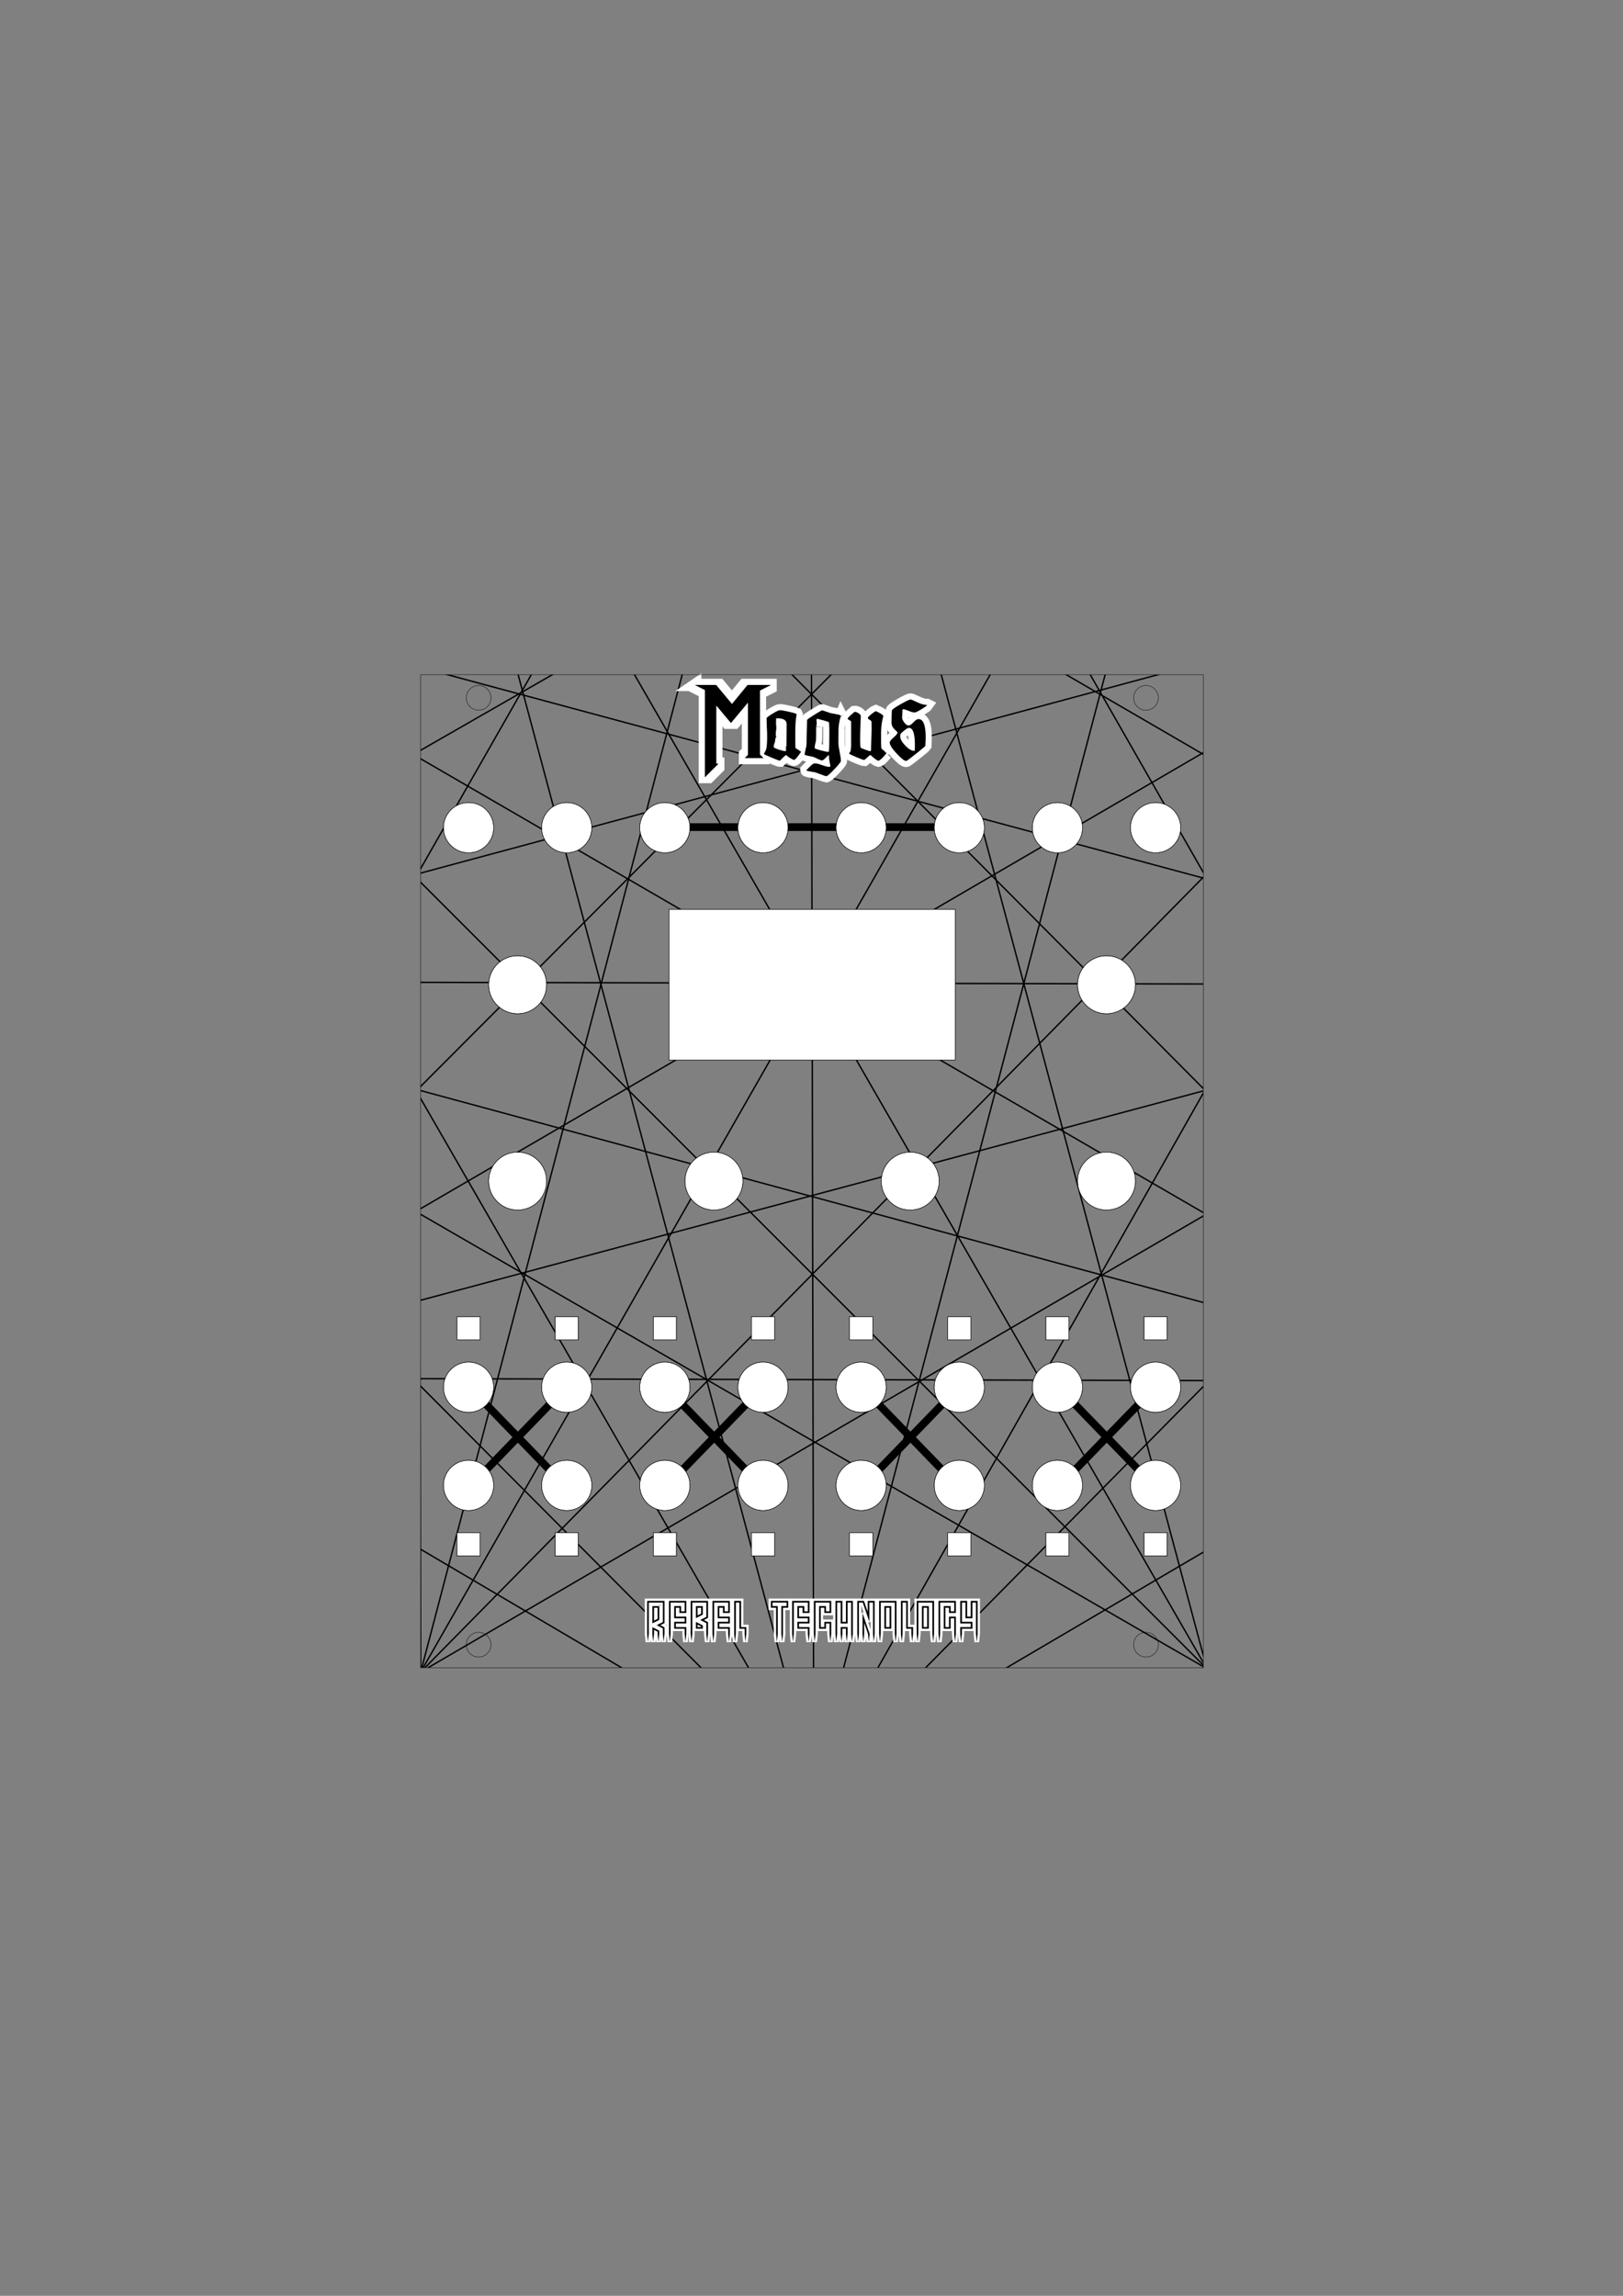 <?xml version="1.0" encoding="UTF-8" standalone="no"?>
<!-- Created with Inkscape (http://www.inkscape.org/) -->

<svg
   xmlns:dc="http://purl.org/dc/elements/1.1/"
   xmlns:cc="http://creativecommons.org/ns#"
   xmlns:rdf="http://www.w3.org/1999/02/22-rdf-syntax-ns#"
   xmlns:svg="http://www.w3.org/2000/svg"
   xmlns="http://www.w3.org/2000/svg"
   xmlns:sodipodi="http://sodipodi.sourceforge.net/DTD/sodipodi-0.dtd"
   xmlns:inkscape="http://www.inkscape.org/namespaces/inkscape"
   width="210mm"
   height="297mm"
   viewBox="0 0 744.094 1052.362"
   id="svg10707"
   version="1.1"
   inkscape:version="0.91 r13725"
   sodipodi:docname="MagusEurorack.svg">
  <rect x="0" y="0" width="744.094" height="1052.362" fill="#808080" stroke="none"/>
  <defs
     id="defs10709">
    <g
       id="potgrading" />
    <clipPath
       clipPathUnits="userSpaceOnUse"
       id="clipPath5301">
      <g
         id="g5303"
         style="fill:none;stroke:#000000;stroke-width:0.401;stroke-opacity:1"
         transform="matrix(0.442,0,0,0.442,31.435,113.089)">
        <rect
           id="rect5305"
           style="fill:#ffffff;stroke:#000000;stroke-width:0.401;stroke-opacity:1"
           height="19.516"
           width="37.052"
           y="30.362"
           x="32.124" />
        <circle
           id="circle5307"
           style="fill:#ffffff;stroke:#000000;stroke-width:0.401;stroke-opacity:1"
           r="3.75"
           cy="40.12"
           cx="12.55" />
        <circle
           id="circle5309"
           style="fill:#ffffff;stroke:#000000;stroke-width:0.401;stroke-opacity:1"
           r="3.75"
           cy="40.12"
           cx="88.75" />
        <circle
           id="circle5311"
           style="fill:#ffffff;stroke:#000000;stroke-width:0.401;stroke-opacity:1"
           r="3.75"
           cy="65.52"
           cx="12.55" />
        <circle
           id="circle5313"
           style="fill:#ffffff;stroke:#000000;stroke-width:0.401;stroke-opacity:1"
           r="3.75"
           cy="65.52"
           cx="37.95" />
        <circle
           id="circle5315"
           style="fill:#ffffff;stroke:#000000;stroke-width:0.401;stroke-opacity:1"
           r="3.75"
           cy="65.52"
           cx="63.35" />
        <circle
           id="circle5317"
           style="fill:#ffffff;stroke:#000000;stroke-width:0.401;stroke-opacity:1"
           r="3.75"
           cy="65.52"
           cx="88.75" />
        <rect
           id="rect5319"
           style="fill:#ffffff;stroke:#000000;stroke-width:0.401;stroke-opacity:1"
           height="3"
           width="3"
           y="83.07"
           x="4.7" />
        <rect
           id="rect5321"
           style="fill:#ffffff;stroke:#000000;stroke-width:0.401;stroke-opacity:1"
           height="3"
           width="3"
           y="83.07"
           x="17.4" />
        <rect
           id="rect5323"
           style="fill:#ffffff;stroke:#000000;stroke-width:0.401;stroke-opacity:1"
           height="3"
           width="3"
           y="83.07"
           x="30.1" />
        <rect
           id="rect5325"
           style="fill:#ffffff;stroke:#000000;stroke-width:0.401;stroke-opacity:1"
           height="3"
           width="3"
           y="83.07"
           x="42.8" />
        <rect
           id="rect5327"
           style="fill:#ffffff;stroke:#000000;stroke-width:0.401;stroke-opacity:1"
           height="3"
           width="3"
           y="83.07"
           x="55.5" />
        <rect
           id="rect5329"
           style="fill:#ffffff;stroke:#000000;stroke-width:0.401;stroke-opacity:1"
           height="3"
           width="3"
           y="83.07"
           x="68.2" />
        <rect
           id="rect5331"
           style="fill:#ffffff;stroke:#000000;stroke-width:0.401;stroke-opacity:1"
           height="3"
           width="3"
           y="83.07"
           x="80.9" />
        <rect
           id="rect5333"
           style="fill:#ffffff;stroke:#000000;stroke-width:0.401;stroke-opacity:1"
           height="3"
           width="3"
           y="83.07"
           x="93.6" />
        <rect
           id="rect5335"
           style="fill:#ffffff;stroke:#000000;stroke-width:0.401;stroke-opacity:1"
           height="3"
           width="3"
           y="111.01"
           x="4.7" />
        <rect
           id="rect5337"
           style="fill:#ffffff;stroke:#000000;stroke-width:0.401;stroke-opacity:1"
           height="3"
           width="3"
           y="111.01"
           x="17.4" />
        <rect
           id="rect5339"
           style="fill:#ffffff;stroke:#000000;stroke-width:0.401;stroke-opacity:1"
           height="3"
           width="3"
           y="111.01"
           x="30.1" />
        <rect
           id="rect5341"
           style="fill:#ffffff;stroke:#000000;stroke-width:0.401;stroke-opacity:1"
           height="3"
           width="3"
           y="111.01"
           x="42.8" />
        <rect
           id="rect5343"
           style="fill:#ffffff;stroke:#000000;stroke-width:0.401;stroke-opacity:1"
           height="3"
           width="3"
           y="111.01"
           x="55.5" />
        <rect
           id="rect5345"
           style="fill:#ffffff;stroke:#000000;stroke-width:0.401;stroke-opacity:1"
           height="3"
           width="3"
           y="111.01"
           x="68.2" />
        <rect
           id="rect5347"
           style="fill:#ffffff;stroke:#000000;stroke-width:0.401;stroke-opacity:1"
           height="3"
           width="3"
           y="111.01"
           x="80.9" />
        <rect
           id="rect5349"
           style="fill:#ffffff;stroke:#000000;stroke-width:0.401;stroke-opacity:1"
           height="3"
           width="3"
           y="111.01"
           x="93.6" />
        <circle
           id="circle5351"
           style="fill:#ffffff;stroke:#000000;stroke-width:0.401;stroke-opacity:1"
           r="3.25"
           cy="19.8"
           cx="6.2" />
        <circle
           id="circle5353"
           style="fill:#ffffff;stroke:#000000;stroke-width:0.401;stroke-opacity:1"
           r="3.25"
           cy="19.8"
           cx="18.9" />
        <circle
           id="circle5355"
           style="fill:#ffffff;stroke:#000000;stroke-width:0.401;stroke-opacity:1"
           r="3.25"
           cy="19.8"
           cx="31.6" />
        <circle
           id="circle5357"
           style="fill:#ffffff;stroke:#000000;stroke-width:0.401;stroke-opacity:1"
           r="3.25"
           cy="19.8"
           cx="44.3" />
        <circle
           id="circle5359"
           style="fill:#ffffff;stroke:#000000;stroke-width:0.401;stroke-opacity:1"
           r="3.25"
           cy="19.8"
           cx="57" />
        <circle
           id="circle5361"
           style="fill:#ffffff;stroke:#000000;stroke-width:0.401;stroke-opacity:1"
           r="3.25"
           cy="19.8"
           cx="69.7" />
        <circle
           id="circle5363"
           style="fill:#ffffff;stroke:#000000;stroke-width:0.401;stroke-opacity:1"
           r="3.25"
           cy="19.8"
           cx="82.4" />
        <circle
           id="circle5365"
           style="fill:#ffffff;stroke:#000000;stroke-width:0.401;stroke-opacity:1"
           r="3.25"
           cy="19.8"
           cx="95.1" />
        <circle
           id="circle5367"
           style="fill:#ffffff;stroke:#000000;stroke-width:0.401;stroke-opacity:1"
           r="3.25"
           cy="92.19"
           cx="6.2" />
        <circle
           id="circle5369"
           style="fill:#ffffff;stroke:#000000;stroke-width:0.401;stroke-opacity:1"
           r="3.25"
           cy="92.19"
           cx="18.9" />
        <circle
           id="circle5371"
           style="fill:#ffffff;stroke:#000000;stroke-width:0.401;stroke-opacity:1"
           r="3.25"
           cy="92.19"
           cx="31.6" />
        <circle
           id="circle5373"
           style="fill:#ffffff;stroke:#000000;stroke-width:0.401;stroke-opacity:1"
           r="3.25"
           cy="92.19"
           cx="44.3" />
        <circle
           id="circle5375"
           style="fill:#ffffff;stroke:#000000;stroke-width:0.401;stroke-opacity:1"
           r="3.25"
           cy="92.19"
           cx="57" />
        <circle
           id="circle5377"
           style="fill:#ffffff;stroke:#000000;stroke-width:0.401;stroke-opacity:1"
           r="3.25"
           cy="92.19"
           cx="69.7" />
        <circle
           id="circle5379"
           style="fill:#ffffff;stroke:#000000;stroke-width:0.401;stroke-opacity:1"
           r="3.25"
           cy="92.19"
           cx="82.4" />
        <circle
           id="circle5381"
           style="fill:#ffffff;stroke:#000000;stroke-width:0.401;stroke-opacity:1"
           r="3.25"
           cy="92.19"
           cx="95.1" />
        <circle
           id="circle5383"
           style="fill:#ffffff;stroke:#000000;stroke-width:0.401;stroke-opacity:1"
           r="3.25"
           cy="104.89"
           cx="6.2" />
        <circle
           id="circle5385"
           style="fill:#ffffff;stroke:#000000;stroke-width:0.401;stroke-opacity:1"
           r="3.25"
           cy="104.89"
           cx="18.9" />
        <circle
           id="circle5387"
           style="fill:#ffffff;stroke:#000000;stroke-width:0.401;stroke-opacity:1"
           r="3.25"
           cy="104.89"
           cx="31.6" />
        <circle
           id="circle5389"
           style="fill:#ffffff;stroke:#000000;stroke-width:0.401;stroke-opacity:1"
           r="3.25"
           cy="104.89"
           cx="44.3" />
        <circle
           id="circle5391"
           style="fill:#ffffff;stroke:#000000;stroke-width:0.401;stroke-opacity:1"
           r="3.25"
           cy="104.89"
           cx="57" />
        <circle
           id="circle5393"
           style="fill:#ffffff;stroke:#000000;stroke-width:0.401;stroke-opacity:1"
           r="3.25"
           cy="104.89"
           cx="69.7" />
        <circle
           id="circle5395"
           style="fill:#ffffff;stroke:#000000;stroke-width:0.401;stroke-opacity:1"
           r="3.25"
           cy="104.89"
           cx="82.4" />
        <circle
           id="circle5397"
           style="fill:#ffffff;stroke:#000000;stroke-width:0.401;stroke-opacity:1"
           r="3.25"
           cy="104.89"
           cx="95.1" />
        <g
           style="stroke:#000000;stroke-width:0.401"
           transform="translate(92.195,89.881)"
           id="g5399">
          <g
             transform="translate(-92.198,-89.881)"
             style="fill:none;stroke:#000000;stroke-width:0.401"
             id="g5401">
            <rect
               style="stroke:#000000;stroke-width:0.401"
               x="0"
               y="0"
               width="101.3"
               height="128.5"
               id="rect5403" />
            <circle
               style="stroke:#000000;stroke-width:0.401"
               cx="7.5"
               cy="3"
               r="1.6"
               id="circle5405" />
            <circle
               style="stroke:#000000;stroke-width:0.401"
               cx="7.5"
               cy="125.5"
               r="1.6"
               id="circle5407" />
            <circle
               style="stroke:#000000;stroke-width:0.401"
               cx="93.86"
               cy="3"
               r="1.6"
               id="circle5409" />
            <circle
               style="stroke:#000000;stroke-width:0.401"
               cx="93.86"
               cy="125.5"
               r="1.6"
               id="circle5411" />
            <rect
               x="32.124"
               y="30.362"
               width="37.052"
               height="19.516"
               style="fill:none;stroke:#000000;stroke-width:0.401"
               id="rect5413" />
            <circle
               cx="12.55"
               cy="40.12"
               r="3.75"
               style="fill:none;stroke:#000000;stroke-width:0.401"
               id="circle5415" />
            <circle
               cx="88.75"
               cy="40.12"
               r="3.75"
               style="fill:none;stroke:#000000;stroke-width:0.401"
               id="circle5417" />
            <circle
               cx="12.55"
               cy="65.52"
               r="3.75"
               style="fill:none;stroke:#000000;stroke-width:0.401"
               id="circle5419" />
            <circle
               cx="37.95"
               cy="65.52"
               r="3.75"
               style="fill:none;stroke:#000000;stroke-width:0.401"
               id="circle5421" />
            <circle
               cx="63.35"
               cy="65.52"
               r="3.75"
               style="fill:none;stroke:#000000;stroke-width:0.401"
               id="circle5423" />
            <circle
               cx="88.75"
               cy="65.52"
               r="3.75"
               style="fill:none;stroke:#000000;stroke-width:0.401"
               id="circle5425" />
            <rect
               x="4.7"
               y="83.07"
               width="3"
               height="3"
               style="fill:none;stroke:#000000;stroke-width:0.401"
               id="rect5427" />
            <rect
               x="17.4"
               y="83.07"
               width="3"
               height="3"
               style="fill:none;stroke:#000000;stroke-width:0.401"
               id="rect5429" />
            <rect
               x="30.1"
               y="83.07"
               width="3"
               height="3"
               style="fill:none;stroke:#000000;stroke-width:0.401"
               id="rect5431" />
            <rect
               x="42.8"
               y="83.07"
               width="3"
               height="3"
               style="fill:none;stroke:#000000;stroke-width:0.401"
               id="rect5433" />
            <rect
               x="55.5"
               y="83.07"
               width="3"
               height="3"
               style="fill:none;stroke:#000000;stroke-width:0.401"
               id="rect5435" />
            <rect
               x="68.2"
               y="83.07"
               width="3"
               height="3"
               style="fill:none;stroke:#000000;stroke-width:0.401"
               id="rect5437" />
            <rect
               x="80.9"
               y="83.07"
               width="3"
               height="3"
               style="fill:none;stroke:#000000;stroke-width:0.401"
               id="rect5439" />
            <rect
               x="93.6"
               y="83.07"
               width="3"
               height="3"
               style="fill:none;stroke:#000000;stroke-width:0.401"
               id="rect5441" />
            <rect
               x="4.7"
               y="111.01"
               width="3"
               height="3"
               style="fill:none;stroke:#000000;stroke-width:0.401"
               id="rect5443" />
            <rect
               x="17.4"
               y="111.01"
               width="3"
               height="3"
               style="fill:none;stroke:#000000;stroke-width:0.401"
               id="rect5445" />
            <rect
               x="30.1"
               y="111.01"
               width="3"
               height="3"
               style="fill:none;stroke:#000000;stroke-width:0.401"
               id="rect5447" />
            <rect
               x="42.8"
               y="111.01"
               width="3"
               height="3"
               style="fill:none;stroke:#000000;stroke-width:0.401"
               id="rect5449" />
            <rect
               x="55.5"
               y="111.01"
               width="3"
               height="3"
               style="fill:none;stroke:#000000;stroke-width:0.401"
               id="rect5451" />
            <rect
               x="68.2"
               y="111.01"
               width="3"
               height="3"
               style="fill:none;stroke:#000000;stroke-width:0.401"
               id="rect5453" />
            <rect
               x="80.9"
               y="111.01"
               width="3"
               height="3"
               style="fill:none;stroke:#000000;stroke-width:0.401"
               id="rect5455" />
            <rect
               x="93.6"
               y="111.01"
               width="3"
               height="3"
               style="fill:none;stroke:#000000;stroke-width:0.401"
               id="rect5457" />
            <circle
               cx="6.2"
               cy="19.8"
               r="3.25"
               style="fill:none;stroke:#000000;stroke-width:0.401"
               id="circle5459" />
            <circle
               cx="18.9"
               cy="19.8"
               r="3.25"
               style="fill:none;stroke:#000000;stroke-width:0.401"
               id="circle5461" />
            <circle
               cx="31.6"
               cy="19.8"
               r="3.25"
               style="fill:none;stroke:#000000;stroke-width:0.401"
               id="circle5463" />
            <circle
               cx="44.3"
               cy="19.8"
               r="3.25"
               style="fill:none;stroke:#000000;stroke-width:0.401"
               id="circle5465" />
            <circle
               cx="57"
               cy="19.8"
               r="3.25"
               style="fill:none;stroke:#000000;stroke-width:0.401"
               id="circle5467" />
            <circle
               cx="69.7"
               cy="19.8"
               r="3.25"
               style="fill:none;stroke:#000000;stroke-width:0.401"
               id="circle5469" />
            <circle
               cx="82.4"
               cy="19.8"
               r="3.25"
               style="fill:none;stroke:#000000;stroke-width:0.401"
               id="circle5471" />
            <circle
               cx="95.1"
               cy="19.8"
               r="3.25"
               style="fill:none;stroke:#000000;stroke-width:0.401"
               id="circle5473" />
            <circle
               cx="6.2"
               cy="92.19"
               r="3.25"
               style="fill:none;stroke:#000000;stroke-width:0.401"
               id="circle5475" />
            <circle
               cx="18.9"
               cy="92.19"
               r="3.25"
               style="fill:none;stroke:#000000;stroke-width:0.401"
               id="circle5477" />
            <circle
               cx="31.6"
               cy="92.19"
               r="3.25"
               style="fill:none;stroke:#000000;stroke-width:0.401"
               id="circle5479" />
            <circle
               cx="44.3"
               cy="92.19"
               r="3.25"
               style="fill:none;stroke:#000000;stroke-width:0.401"
               id="circle5481" />
            <circle
               cx="57"
               cy="92.19"
               r="3.25"
               style="fill:none;stroke:#000000;stroke-width:0.401"
               id="circle5483" />
            <circle
               cx="69.7"
               cy="92.19"
               r="3.25"
               style="fill:none;stroke:#000000;stroke-width:0.401"
               id="circle5485" />
            <circle
               cx="82.4"
               cy="92.19"
               r="3.25"
               style="fill:none;stroke:#000000;stroke-width:0.401"
               id="circle5487" />
            <circle
               cx="95.1"
               cy="92.19"
               r="3.25"
               style="fill:none;stroke:#000000;stroke-width:0.401"
               id="circle5489" />
            <circle
               cx="6.2"
               cy="104.89"
               r="3.25"
               style="fill:none;stroke:#000000;stroke-width:0.401"
               id="circle5491" />
            <circle
               cx="18.9"
               cy="104.89"
               r="3.25"
               style="fill:none;stroke:#000000;stroke-width:0.401"
               id="circle5493" />
            <circle
               cx="31.6"
               cy="104.89"
               r="3.25"
               style="fill:none;stroke:#000000;stroke-width:0.401"
               id="circle5495" />
            <circle
               cx="44.3"
               cy="104.89"
               r="3.25"
               style="fill:none;stroke:#000000;stroke-width:0.401"
               id="circle5497" />
            <circle
               cx="57"
               cy="104.89"
               r="3.25"
               style="fill:none;stroke:#000000;stroke-width:0.401"
               id="circle5499" />
            <circle
               cx="69.7"
               cy="104.89"
               r="3.25"
               style="fill:none;stroke:#000000;stroke-width:0.401"
               id="circle5501" />
            <circle
               cx="82.4"
               cy="104.89"
               r="3.25"
               style="fill:none;stroke:#000000;stroke-width:0.401"
               id="circle5503" />
            <circle
               cx="95.1"
               cy="104.89"
               r="3.25"
               style="fill:none;stroke:#000000;stroke-width:0.401"
               id="circle5505" />
          </g>
        </g>
      </g>
    </clipPath>
  </defs>
  <sodipodi:namedview
     id="base"
     pagecolor="#ffffff"
     bordercolor="#666666"
     borderopacity="1.0"
     inkscape:pageopacity="0.0"
     inkscape:pageshadow="2"
     inkscape:zoom="0.98994949"
     inkscape:cx="375.04292"
     inkscape:cy="534.08405"
     inkscape:document-units="px"
     inkscape:current-layer="layer1"
     showgrid="false"
     inkscape:window-width="1615"
     inkscape:window-height="1026"
     inkscape:window-x="65"
     inkscape:window-y="24"
     inkscape:window-maximized="1" />
  <g
     inkscape:label="Layer 1"
     inkscape:groupmode="layer"
     id="layer1">
    <g
       id="g4861"
       transform="matrix(8.013,0,0,8.013,-59.025,-596.917)"
       style="stroke:#000000;stroke-width:0.08;stroke-miterlimit:4;stroke-dasharray:none;stroke-opacity:1"
       clip-path="url(#clipPath5301)">
      <ellipse
         style="fill:none;stroke:#000000;stroke-width:0.08;stroke-miterlimit:4;stroke-dasharray:none;stroke-opacity:1"
         ry="45.735"
         rx="45.357"
         cy="130.83"
         cx="53.927"
         id="path10" />
      <path
         inkscape:connector-curvature="0"
         id="path4523"
         d="M 53.927,176.376 53.738,85.095 31.438,170.14"
         style="fill:none;stroke:#000000;stroke-width:0.08;stroke-linecap:butt;stroke-linejoin:miter;stroke-miterlimit:4;stroke-dasharray:none;stroke-opacity:1" />
      <path
         inkscape:connector-curvature="0"
         id="path4525"
         d="M 14.807,153.32 53.738,85.095 8.381,130.641"
         style="fill:none;stroke:#000000;stroke-width:0.08;stroke-linecap:butt;stroke-linejoin:miter;stroke-miterlimit:4;stroke-dasharray:none;stroke-opacity:1" />
      <path
         inkscape:connector-curvature="0"
         id="path4527"
         d="M 14.618,108.152 53.738,85.095 31.249,91.521"
         style="fill:none;stroke:#000000;stroke-width:0.08;stroke-linecap:butt;stroke-linejoin:miter;stroke-miterlimit:4;stroke-dasharray:none;stroke-opacity:1" />
      <path
         inkscape:connector-curvature="0"
         id="path4529"
         d="M 76.417,169.951 53.738,85.095 92.859,153.509"
         style="fill:none;stroke:#000000;stroke-width:0.08;stroke-linecap:butt;stroke-linejoin:miter;stroke-miterlimit:4;stroke-dasharray:none;stroke-opacity:1" />
      <path
         inkscape:connector-curvature="0"
         id="path4531"
         d="M 53.738,85.095 98.907,130.83"
         style="fill:none;stroke:#000000;stroke-width:0.08;stroke-linecap:butt;stroke-linejoin:miter;stroke-miterlimit:4;stroke-dasharray:none;stroke-opacity:1" />
      <path
         inkscape:connector-curvature="0"
         id="path4533"
         d="M 92.67,107.963 53.738,85.095 76.228,91.71"
         style="fill:none;stroke:#000000;stroke-width:0.08;stroke-linecap:butt;stroke-linejoin:miter;stroke-miterlimit:4;stroke-dasharray:none;stroke-opacity:1" />
      <path
         inkscape:connector-curvature="0"
         id="path4535"
         d="m 76.417,169.951 -22.49,6.426 38.932,-22.868"
         style="fill:none;stroke:#000000;stroke-width:0.08;stroke-linecap:butt;stroke-linejoin:miter;stroke-miterlimit:4;stroke-dasharray:none;stroke-opacity:1" />
      <path
         inkscape:connector-curvature="0"
         id="path4537"
         d="M 98.907,130.83 53.927,176.376 92.67,107.963"
         style="fill:none;stroke:#000000;stroke-width:0.08;stroke-linecap:butt;stroke-linejoin:miter;stroke-miterlimit:4;stroke-dasharray:none;stroke-opacity:1" />
      <path
         inkscape:connector-curvature="0"
         id="path4539"
         d="M 76.228,91.71 53.927,176.376 31.249,91.521"
         style="fill:none;stroke:#000000;stroke-width:0.08;stroke-linecap:butt;stroke-linejoin:miter;stroke-miterlimit:4;stroke-dasharray:none;stroke-opacity:1" />
      <path
         inkscape:connector-curvature="0"
         id="path4541"
         d="M 14.618,108.152 53.927,176.376 8.381,130.641"
         style="fill:none;stroke:#000000;stroke-width:0.08;stroke-linecap:butt;stroke-linejoin:miter;stroke-miterlimit:4;stroke-dasharray:none;stroke-opacity:1" />
      <path
         inkscape:connector-curvature="0"
         id="path4543"
         d="M 14.807,153.32 53.927,176.376 31.438,170.14"
         style="fill:none;stroke:#000000;stroke-width:0.08;stroke-linecap:butt;stroke-linejoin:miter;stroke-miterlimit:4;stroke-dasharray:none;stroke-opacity:1" />
      <path
         inkscape:connector-curvature="0"
         id="path4545"
         d="M 14.618,108.152 8.381,130.641 31.249,91.521"
         style="fill:none;stroke:#000000;stroke-width:0.08;stroke-linecap:butt;stroke-linejoin:miter;stroke-miterlimit:4;stroke-dasharray:none;stroke-opacity:1" />
      <path
         inkscape:connector-curvature="0"
         id="path4547"
         d="M 76.228,91.71 8.381,130.641 92.67,107.963"
         style="fill:none;stroke:#000000;stroke-width:0.08;stroke-linecap:butt;stroke-linejoin:miter;stroke-miterlimit:4;stroke-dasharray:none;stroke-opacity:1" />
      <path
         inkscape:connector-curvature="0"
         id="path4549"
         d="M 98.907,130.83 8.381,130.641 92.859,153.509"
         style="fill:none;stroke:#000000;stroke-width:0.08;stroke-linecap:butt;stroke-linejoin:miter;stroke-miterlimit:4;stroke-dasharray:none;stroke-opacity:1" />
      <path
         inkscape:connector-curvature="0"
         id="path4551"
         d="M 76.417,169.951 8.381,130.641 31.438,170.14"
         style="fill:none;stroke:#000000;stroke-width:0.08;stroke-linecap:butt;stroke-linejoin:miter;stroke-miterlimit:4;stroke-dasharray:none;stroke-opacity:1" />
      <path
         inkscape:connector-curvature="0"
         id="path4553"
         d="m 8.381,130.641 6.426,22.679"
         style="fill:none;stroke:#000000;stroke-width:0.08;stroke-linecap:butt;stroke-linejoin:miter;stroke-miterlimit:4;stroke-dasharray:none;stroke-opacity:1" />
      <path
         inkscape:connector-curvature="0"
         id="path4555"
         d="m 92.67,107.963 6.237,22.868 -22.679,-39.121"
         style="fill:none;stroke:#000000;stroke-width:0.08;stroke-linecap:butt;stroke-linejoin:miter;stroke-miterlimit:4;stroke-dasharray:none;stroke-opacity:1" />
      <path
         inkscape:connector-curvature="0"
         id="path4557"
         d="M 31.249,91.521 98.907,130.83 14.618,108.152"
         style="fill:none;stroke:#000000;stroke-width:0.08;stroke-linecap:butt;stroke-linejoin:miter;stroke-miterlimit:4;stroke-dasharray:none;stroke-opacity:1" />
      <path
         inkscape:connector-curvature="0"
         id="path4559"
         d="M 14.807,153.32 98.907,130.83 31.438,170.14"
         style="fill:none;stroke:#000000;stroke-width:0.08;stroke-linecap:butt;stroke-linejoin:miter;stroke-miterlimit:4;stroke-dasharray:none;stroke-opacity:1" />
      <path
         inkscape:connector-curvature="0"
         id="path4561"
         d="m 76.417,169.951 22.49,-39.121 -6.048,22.679"
         style="fill:none;stroke:#000000;stroke-width:0.08;stroke-linecap:butt;stroke-linejoin:miter;stroke-miterlimit:4;stroke-dasharray:none;stroke-opacity:1" />
      <path
         inkscape:connector-curvature="0"
         id="path4563"
         d="M 76.228,91.71 31.249,91.521"
         style="fill:none;stroke:#000000;stroke-width:0.08;stroke-linecap:butt;stroke-linejoin:miter;stroke-miterlimit:4;stroke-dasharray:none;stroke-opacity:1" />
      <path
         inkscape:connector-curvature="0"
         id="path4565"
         d="M 14.618,108.152 76.228,91.71 14.807,153.32"
         style="fill:none;stroke:#000000;stroke-width:0.08;stroke-linecap:butt;stroke-linejoin:miter;stroke-miterlimit:4;stroke-dasharray:none;stroke-opacity:1" />
      <path
         inkscape:connector-curvature="0"
         id="path4567"
         d="m 31.438,170.14 44.79,-78.43 0.189,78.241"
         style="fill:none;stroke:#000000;stroke-width:0.08;stroke-linecap:butt;stroke-linejoin:miter;stroke-miterlimit:4;stroke-dasharray:none;stroke-opacity:1" />
      <path
         inkscape:connector-curvature="0"
         id="path4569"
         d="M 92.859,153.509 76.228,91.71 92.67,107.963"
         style="fill:none;stroke:#000000;stroke-width:0.08;stroke-linecap:butt;stroke-linejoin:miter;stroke-miterlimit:4;stroke-dasharray:none;stroke-opacity:1" />
      <path
         inkscape:connector-curvature="0"
         id="path4571"
         d="M 92.67,107.963 31.249,91.521 92.859,153.509"
         style="fill:none;stroke:#000000;stroke-width:0.08;stroke-linecap:butt;stroke-linejoin:miter;stroke-miterlimit:4;stroke-dasharray:none;stroke-opacity:1" />
      <path
         inkscape:connector-curvature="0"
         id="path4573"
         d="M 31.249,91.521 76.417,169.951"
         style="fill:none;stroke:#000000;stroke-width:0.08;stroke-linecap:butt;stroke-linejoin:miter;stroke-miterlimit:4;stroke-dasharray:none;stroke-opacity:1" />
      <path
         inkscape:connector-curvature="0"
         id="path4575"
         d="M 31.438,170.14 31.249,91.521 14.807,153.32"
         style="fill:none;stroke:#000000;stroke-width:0.08;stroke-linecap:butt;stroke-linejoin:miter;stroke-miterlimit:4;stroke-dasharray:none;stroke-opacity:1" />
      <path
         inkscape:connector-curvature="0"
         id="path4577"
         d="M 31.249,91.521 14.618,108.152 92.67,107.963"
         style="fill:none;stroke:#000000;stroke-width:0.08;stroke-linecap:butt;stroke-linejoin:miter;stroke-miterlimit:4;stroke-dasharray:none;stroke-opacity:1" />
      <path
         inkscape:connector-curvature="0"
         id="path4579"
         d="m 14.618,108.152 78.241,45.357"
         style="fill:none;stroke:#000000;stroke-width:0.08;stroke-linecap:butt;stroke-linejoin:miter;stroke-miterlimit:4;stroke-dasharray:none;stroke-opacity:1" />
      <path
         inkscape:connector-curvature="0"
         id="path4581"
         d="M 76.417,169.951 14.618,108.152 31.438,170.14"
         style="fill:none;stroke:#000000;stroke-width:0.08;stroke-linecap:butt;stroke-linejoin:miter;stroke-miterlimit:4;stroke-dasharray:none;stroke-opacity:1" />
      <path
         inkscape:connector-curvature="0"
         id="path4583"
         d="m 14.618,108.152 0.189,45.168"
         style="fill:none;stroke:#000000;stroke-width:0.08;stroke-linecap:butt;stroke-linejoin:miter;stroke-miterlimit:4;stroke-dasharray:none;stroke-opacity:1" />
      <path
         inkscape:connector-curvature="0"
         id="path4585"
         d="M 92.67,107.963 14.807,153.32"
         style="fill:none;stroke:#000000;stroke-width:0.08;stroke-linecap:butt;stroke-linejoin:miter;stroke-miterlimit:4;stroke-dasharray:none;stroke-opacity:1" />
      <path
         inkscape:connector-curvature="0"
         id="path4587"
         d="M 92.67,107.963 31.438,170.14"
         style="fill:none;stroke:#000000;stroke-width:0.08;stroke-linecap:butt;stroke-linejoin:miter;stroke-miterlimit:4;stroke-dasharray:none;stroke-opacity:1" />
      <path
         inkscape:connector-curvature="0"
         id="path4589"
         d="m 92.67,107.963 -16.253,61.988"
         style="fill:none;stroke:#000000;stroke-width:0.08;stroke-linecap:butt;stroke-linejoin:miter;stroke-miterlimit:4;stroke-dasharray:none;stroke-opacity:1" />
      <path
         inkscape:connector-curvature="0"
         id="path4591"
         d="m 92.67,107.963 0.189,45.546"
         style="fill:none;stroke:#000000;stroke-width:0.08;stroke-linecap:butt;stroke-linejoin:miter;stroke-miterlimit:4;stroke-dasharray:none;stroke-opacity:1" />
      <path
         inkscape:connector-curvature="0"
         id="path4776"
         d="m 14.807,153.32 78.052,0.189"
         style="fill:none;stroke:#000000;stroke-width:0.08;stroke-linecap:butt;stroke-linejoin:miter;stroke-miterlimit:4;stroke-dasharray:none;stroke-opacity:1" />
      <path
         inkscape:connector-curvature="0"
         id="path4778"
         d="m 31.438,170.14 44.979,-0.189"
         style="fill:none;stroke:#000000;stroke-width:0.08;stroke-linecap:butt;stroke-linejoin:miter;stroke-miterlimit:4;stroke-dasharray:none;stroke-opacity:1" />
      <path
         inkscape:connector-curvature="0"
         id="path4780"
         d="m 76.417,169.951 16.442,-16.442"
         style="fill:none;stroke:#000000;stroke-width:0.08;stroke-linecap:butt;stroke-linejoin:miter;stroke-miterlimit:4;stroke-dasharray:none;stroke-opacity:1" />
      <path
         inkscape:connector-curvature="0"
         id="path4782"
         d="M 31.438,170.14 14.807,153.32"
         style="fill:none;stroke:#000000;stroke-width:0.08;stroke-linecap:butt;stroke-linejoin:miter;stroke-miterlimit:4;stroke-dasharray:none;stroke-opacity:1" />
    </g>
    <path
       style="fill:none;fill-rule:evenodd;stroke:#000000;stroke-width:3.543;stroke-linecap:butt;stroke-linejoin:miter;stroke-miterlimit:4;stroke-dasharray:none;stroke-opacity:1"
       d="m 215.408,636.058 44.034,45.421"
       id="path4251"
       inkscape:connector-curvature="0" />
    <path
       inkscape:connector-curvature="0"
       id="path4253"
       d="m 259.443,636.058 -44.034,45.421"
       style="fill:none;fill-rule:evenodd;stroke:#000000;stroke-width:3.543;stroke-linecap:butt;stroke-linejoin:miter;stroke-miterlimit:4;stroke-dasharray:none;stroke-opacity:1" />
    <path
       style="fill:none;fill-rule:evenodd;stroke:#000000;stroke-width:3.543;stroke-linecap:butt;stroke-linejoin:miter;stroke-miterlimit:4;stroke-dasharray:none;stroke-opacity:1"
       d="m 305.211,379.133 45.075,0"
       id="path4259"
       inkscape:connector-curvature="0" />
    <path
       inkscape:connector-curvature="0"
       id="path4263"
       d="m 351.211,379.133 45.075,0"
       style="fill:none;fill-rule:evenodd;stroke:#000000;stroke-width:3.543;stroke-linecap:butt;stroke-linejoin:miter;stroke-miterlimit:4;stroke-dasharray:none;stroke-opacity:1" />
    <path
       style="fill:none;fill-rule:evenodd;stroke:#000000;stroke-width:3.543;stroke-linecap:butt;stroke-linejoin:miter;stroke-miterlimit:4;stroke-dasharray:none;stroke-opacity:1"
       d="m 397.211,379.133 45.075,0"
       id="path4265"
       inkscape:connector-curvature="0" />
    <path
       inkscape:connector-curvature="0"
       id="path4273"
       d="m 305.408,636.058 44.034,45.421"
       style="fill:none;fill-rule:evenodd;stroke:#000000;stroke-width:3.543;stroke-linecap:butt;stroke-linejoin:miter;stroke-miterlimit:4;stroke-dasharray:none;stroke-opacity:1" />
    <path
       style="fill:none;fill-rule:evenodd;stroke:#000000;stroke-width:3.543;stroke-linecap:butt;stroke-linejoin:miter;stroke-miterlimit:4;stroke-dasharray:none;stroke-opacity:1"
       d="m 349.443,636.058 -44.034,45.421"
       id="path4275"
       inkscape:connector-curvature="0" />
    <path
       style="fill:none;fill-rule:evenodd;stroke:#000000;stroke-width:3.543;stroke-linecap:butt;stroke-linejoin:miter;stroke-miterlimit:4;stroke-dasharray:none;stroke-opacity:1"
       d="m 395.408,636.058 44.034,45.421"
       id="path4277"
       inkscape:connector-curvature="0" />
    <path
       inkscape:connector-curvature="0"
       id="path4279"
       d="m 439.442,636.058 -44.034,45.421"
       style="fill:none;fill-rule:evenodd;stroke:#000000;stroke-width:3.543;stroke-linecap:butt;stroke-linejoin:miter;stroke-miterlimit:4;stroke-dasharray:none;stroke-opacity:1" />
    <path
       inkscape:connector-curvature="0"
       id="path4281"
       d="m 485.408,636.058 44.034,45.421"
       style="fill:none;fill-rule:evenodd;stroke:#000000;stroke-width:3.543;stroke-linecap:butt;stroke-linejoin:miter;stroke-miterlimit:4;stroke-dasharray:none;stroke-opacity:1" />
    <path
       style="fill:none;fill-rule:evenodd;stroke:#000000;stroke-width:3.543;stroke-linecap:butt;stroke-linejoin:miter;stroke-miterlimit:4;stroke-dasharray:none;stroke-opacity:1"
       d="m 529.442,636.058 -44.034,45.421"
       id="path4283"
       inkscape:connector-curvature="0" />
    <g
       transform="matrix(2.706,0,0,2.706,177.881,99.275)"
       id="g9074"
       style="fill:#ffffff;fill-opacity:1;stroke:#ffffff;stroke-width:2.084;stroke-miterlimit:4;stroke-dasharray:none;stroke-opacity:1">
      <g
         transform="matrix(0.282,0,0,0.282,-105.248,57.53)"
         inkscape:transform-center-x="4.0406102"
         style="font-style:normal;font-weight:normal;font-size:50px;line-height:125%;font-family:sans-serif;letter-spacing:0px;word-spacing:0px;fill:#ffffff;fill-opacity:1;stroke:#ffffff;stroke-width:7.386;stroke-linecap:butt;stroke-linejoin:miter;stroke-miterlimit:4;stroke-dasharray:none;stroke-opacity:1"
         id="g9076">
        <path
           inkscape:connector-curvature="0"
           d="m 557.802,77.335 12.671,0 0,0.122 0.098,0 0,0.244 0.122,0 0,0.098 0.122,0 0,0.122 0.122,0 0,0.122 0.122,0 0,0.122 0.122,0 0,0.244 0.098,0 0,0.122 0.122,0 0,0.098 0.122,0 0,0.122 0.122,0 0,0.122 0.122,0 0,0.244 0.122,0 0,0.122 0.122,0 0,0.122 0.098,0 0,0.098 0.122,0 0,0.122 0.122,0 0,0.244 0.122,0 0,0.122 0.122,0 0,0.122 0.122,0 0,0.122 0.098,0 0,0.098 0.122,0 0,0.244 0.122,0 0,0.122 0.122,0 0,0.122 0.122,0 0,0.122 0.122,0 0,0.098 0.122,0 0,0.244 0.098,0 0,0.122 0.122,0 0,0.122 0.122,0 0,0.122 0.122,0 0,0.122 0.122,0 0,0.22 0.122,0 0,0.122 0.098,0 0,0.122 0.122,0 0,0.122 0.122,0 0,0.122 0.122,0 0,0.22 0.122,0 0,0.122 0.122,0 0,0.122 0.122,0 0,0.122 0.098,0 0,0.122 0.122,0 0,0.244 0.122,0 0,0.098 0.122,0 0,0.122 0.122,0 0,0.122 0.122,0 0,0.122 0.098,0 0,0.244 0.122,0 0,0.122 0.122,0 0,0.098 0.122,0 0,0.122 0.122,0 0,0.122 0.122,0 0,0.244 0.122,0 0,0.122 0.098,0 0,0.122 0.122,0 0,0.098 0.122,0 0,0.122 0.122,0 0,0.244 0.122,0 0,0.122 0.122,0 0,0.122 0.098,0 0,0.122 0.122,0 0,0.098 0.122,0 0,0.244 0.122,0 0,0.122 0.122,0 0,0.122 0.122,0 0,0.122 0.122,0 0,0.098 0.098,0 0,0.244 0.122,0 0,0.122 0.122,0 0,0.122 0.122,0 0,0.122 0.122,0 0,0.122 0.122,0 0,0.22 0.098,0 0,0.122 0.122,0 0,0.122 0.122,0 0,0.122 0.122,0 0,0.122 0.122,0 0,0.22 0.122,0 0,0.122 0.122,0 0,0.122 0.098,0 0,0.122 0.244,0 0,-0.122 0.122,0 0,-0.244 0.122,0 0,-0.098 0.122,0 0,-0.122 0.098,0 0,-0.122 0.122,0 0,-0.244 0.122,0 0,-0.122 0.122,0 0,-0.122 0.122,0 0,-0.098 0.122,0 0,-0.122 0.098,0 0,-0.244 0.122,0 0,-0.122 0.122,0 0,-0.122 0.122,0 0,-0.122 0.122,0 0,-0.22 0.122,0 0,-0.122 0.122,0 0,-0.122 0.098,0 0,-0.122 0.122,0 0,-0.122 0.122,0 0,-0.22 0.122,0 0,-0.122 0.122,0 0,-0.122 0.122,0 0,-0.122 0.098,0 0,-0.122 0.122,0 0,-0.22 0.122,0 0,-0.122 0.122,0 0,-0.122 0.122,0 0,-0.122 0.122,0 0,-0.244 0.122,0 0,-0.122 0.098,0 0,-0.098 0.122,0 0,-0.122 0.122,0 0,-0.122 0.122,0 0,-0.244 0.122,0 0,-0.122 0.122,0 0,-0.122 0.098,0 0,-0.098 0.122,0 0,-0.244 0.122,0 0,-0.122 0.122,0 0,-0.122 0.122,0 0,-0.122 0.122,0 0,-0.122 0.122,0 0,-0.22 0.098,0 0,-0.122 0.122,0 0,-0.122 0.122,0 0,-0.122 0.122,0 0,-0.244 0.122,0 0,-0.098 0.122,0 0,-0.122 0.098,0 0,-0.122 0.122,0 0,-0.122 0.122,0 0,-0.244 0.122,0 0,-0.122 0.122,0 0,-0.098 0.122,0 0,-0.122 0.122,0 0,-0.122 0.098,0 0,-0.244 0.122,0 0,-0.122 0.122,0 0,-0.098 0.122,0 0,-0.122 0.122,0 0,-0.244 0.122,0 0,-0.122 0.098,0 0,-0.122 0.122,0 0,-0.122 0.122,0 0,-0.098 0.122,0 0,-0.244 0.122,0 0,-0.122 0.122,0 0,-0.122 0.122,0 0,-0.122 0.098,0 0,-0.22 0.122,0 0,-0.122 0.122,0 0,-0.122 0.122,0 0,-0.122 0.122,0 0,-0.122 0.122,0 0,-0.244 0.098,0 0,-0.098 0.122,0 0,-0.122 0.122,0 0,-0.122 0.122,0 0,-0.122 13.843,0 0,0.244 -0.244,0 0,0.122 -0.22,0 0,0.098 -0.244,0 0,0.122 -0.244,0 0,0.122 -0.22,0 0,0.122 -0.244,0 0,0.122 -0.244,0 0,0.122 -0.244,0 0,0.122 -0.22,0 0,0.098 -0.244,0 0,0.122 -0.244,0 0,0.122 -0.22,0 0,0.122 -0.244,0 0,0.122 -0.244,0 0,0.122 -0.22,0 0,0.122 -0.244,0 0,0.098 -0.244,0 0,0.122 -0.22,0 0,0.122 -0.244,0 0,0.122 -0.244,0 0,0.122 -0.244,0 0,0.122 -0.22,0 0,0.122 -0.244,0 0,0.098 -0.244,0 0,0.122 -0.22,0 0,0.122 -0.244,0 0,0.122 -0.122,0 0,0.122 -0.122,0 0,38.403 0.122,0 0,0.098 0.122,0 0,0.122 0.122,0 0,0.122 0.122,0 0,0.122 0.122,0 0,0.122 0.098,0 0,0.122 0.122,0 0,0.122 0.122,0 0,0.098 0.122,0 0,0.122 0.122,0 0,0.122 0.122,0 0,0.122 0.098,0 0,0.122 0.122,0 0,0.122 0.122,0 0,0.122 0.122,0 0,0.098 0.122,0 0,0.122 0.122,0 0,0.244 -11.011,0 0,-0.244 0.122,0 0,-0.122 0.122,0 0,-0.098 0.122,0 0,-0.122 0.098,0 0,-0.122 0.122,0 0,-0.122 0.122,0 0,-0.122 0.122,0 0,-0.122 0.122,0 0,-0.122 0.122,0 0,-0.098 0.098,0 0,-0.122 0.122,0 0,-0.122 0.122,0 0,-0.122 0.122,0 0,-0.122 0.122,0 0,-0.122 0.122,0 0,-31.396 -0.122,0 0,0.244 -0.122,0 0,0.098 -0.122,0 0,0.122 -0.122,0 0,0.122 -0.122,0 0,0.122 -0.098,0 0,0.244 -0.122,0 0,0.122 -0.122,0 0,0.098 -0.122,0 0,0.122 -0.122,0 0,0.122 -0.122,0 0,0.244 -0.098,0 0,0.122 -0.122,0 0,0.122 -0.122,0 0,0.098 -0.122,0 0,0.122 -0.122,0 0,0.244 -0.122,0 0,0.122 -0.122,0 0,0.122 -0.098,0 0,0.122 -0.122,0 0,0.098 -0.122,0 0,0.122 -0.122,0 0,0.244 -0.122,0 0,0.122 -0.122,0 0,0.122 -0.098,0 0,0.122 -0.122,0 0,0.098 -0.122,0 0,0.244 -0.122,0 0,0.122 -0.122,0 0,0.122 -0.122,0 0,0.122 -0.122,0 0,0.122 -0.098,0 0,0.22 -0.122,0 0,0.122 -0.122,0 0,0.122 -0.122,0 0,0.122 -0.122,0 0,0.122 -0.122,0 0,0.22 -0.098,0 0,0.122 -0.122,0 0,0.122 -0.122,0 0,0.122 -0.122,0 0,0.122 -0.122,0 0,0.22 -0.122,0 0,0.122 -0.122,0 0,0.122 -0.098,0 0,0.122 -0.122,0 0,0.122 -0.122,0 0,0.244 -0.122,0 0,0.098 -0.122,0 0,0.122 -0.122,0 0,0.122 -0.098,0 0,0.122 -0.122,0 0,0.244 -0.122,0 0,0.122 -0.122,0 0,0.098 -0.122,0 0,0.122 -0.122,0 0,0.122 -0.122,0 0,0.244 -0.098,0 0,0.122 -0.122,0 0,0.122 -0.122,0 0,0.098 -0.122,0 0,0.122 -0.122,0 0,0.244 -0.122,0 0,0.122 -0.098,0 0,0.122 -0.122,0 0,0.122 -0.122,0 0,0.098 -0.122,0 0,0.244 -0.122,0 0,0.122 -0.122,0 0,0.122 -0.122,0 0,0.122 -0.098,0 0,0.122 -0.122,0 0,0.22 -0.122,0 0,0.122 -0.122,0 0,0.122 -0.122,0 0,0.122 -0.122,0 0,0.122 -0.098,0 0,0.22 -0.122,0 0,0.122 -0.122,0 0,0.122 -0.122,0 0,0.122 -0.122,0 0,0.122 -0.122,0 0,0.22 -0.098,0 0,0.122 -0.122,0 0,0.122 -0.122,0 0,0.122 -0.366,0 0,-0.122 -0.122,0 0,-0.122 -0.098,0 0,-0.122 -0.122,0 0,-0.22 -0.122,0 0,-0.122 -0.122,0 0,-0.122 -0.122,0 0,-0.122 -0.122,0 0,-0.122 -0.098,0 0,-0.22 -0.122,0 0,-0.122 -0.122,0 0,-0.122 -0.122,0 0,-0.122 -0.122,0 0,-0.122 -0.122,0 0,-0.22 -0.122,0 0,-0.122 -0.098,0 0,-0.122 -0.122,0 0,-0.122 -0.122,0 0,-0.122 -0.122,0 0,-0.244 -0.122,0 0,-0.098 -0.122,0 0,-0.122 -0.098,0 0,-0.122 -0.122,0 0,-0.122 -0.122,0 0,-0.122 -0.122,0 0,-0.244 -0.122,0 0,-0.098 -0.122,0 0,-0.122 -0.122,0 0,-0.122 -0.098,0 0,-0.122 -0.122,0 0,-0.244 -0.122,0 0,-0.122 -0.122,0 0,-0.098 -0.122,0 0,-0.122 -0.122,0 0,-0.122 -0.098,0 0,-0.244 -0.122,0 0,-0.122 -0.122,0 0,-0.122 -0.122,0 0,-0.098 -0.122,0 0,-0.122 -0.122,0 0,-0.244 -0.122,0 0,-0.122 -0.098,0 0,-0.122 -0.122,0 0,-0.122 -0.122,0 0,-0.098 -0.122,0 0,-0.244 -0.122,0 0,-0.122 -0.122,0 0,-0.122 -0.098,0 0,-0.122 -0.122,0 0,-0.122 -0.122,0 0,-0.22 -0.122,0 0,-0.122 -0.122,0 0,-0.122 -0.122,0 0,-0.122 -0.122,0 0,-0.122 -0.098,0 0,-0.22 -0.122,0 0,-0.122 -0.122,0 0,-0.122 -0.122,0 0,-0.122 -0.122,0 0,-0.122 -0.122,0 0,-0.22 -0.098,0 0,-0.122 -0.122,0 0,-0.122 -0.122,0 0,-0.122 -0.122,0 0,-0.122 -0.122,0 0,-0.244 -0.122,0 0,-0.098 -0.122,0 0,-0.122 -0.098,0 0,-0.122 -0.122,0 0,-0.122 -0.122,0 0,-0.122 -0.122,0 0,-0.244 -0.122,0 0,-0.098 -0.122,0 0,-0.122 -0.098,0 0,34.814 1.172,0 0,0.244 -0.122,0 0,0.122 -0.122,0 0,0.122 -0.122,0 0,0.122 -0.098,0 0,0.122 -0.122,0 0,0.098 -0.122,0 0,0.122 -0.122,0 0,0.122 -0.122,0 0,0.122 -0.122,0 0,0.122 -0.098,0 0,0.122 -0.122,0 0,0.122 -0.122,0 0,0.098 -0.122,0 0,0.122 -0.122,0 0,0.122 -0.122,0 0,0.122 -0.122,0 0,0.122 -0.098,0 0,0.122 -0.122,0 0,0.098 -0.122,0 0,0.122 -0.122,0 0,0.122 -0.122,0 0,0.122 -0.122,0 0,0.122 -0.098,0 0,0.122 -0.122,0 0,0.122 -0.122,0 0,0.098 -0.122,0 0,0.122 -0.122,0 0,0.122 -0.122,0 0,0.122 -0.122,0 0,0.122 -0.098,0 0,0.122 -0.122,0 0,0.122 -0.122,0 0,0.098 -0.122,0 0,0.122 -0.122,0 0,0.122 -0.122,0 0,0.122 -0.098,0 0,0.122 -0.122,0 0,0.122 -0.122,0 0,0.122 -0.122,0 0,0.098 -0.122,0 0,0.122 -0.122,0 0,0.122 -0.122,0 0,0.122 -0.098,0 0,0.122 -0.122,0 0,0.122 -0.122,0 0,0.122 -0.122,0 0,0.098 -0.122,0 0,0.122 -0.122,0 0,0.122 -0.098,0 0,0.122 -0.122,0 0,0.122 -0.122,0 0,0.122 -0.122,0 0,0.122 -0.122,0 0,0.098 -0.122,0 0,0.122 -0.122,0 0,0.122 -0.098,0 0,0.122 -0.122,0 0,0.122 -0.122,0 0,0.122 -0.122,0 0,0.122 -0.122,0 0,0.098 -0.122,0 0,0.122 -0.098,0 0,0.122 -0.122,0 0,0.122 -0.122,0 0,0.122 -0.122,0 0,0.122 -0.122,0 0,0.122 -0.244,0 0,-52.271 -0.098,0 0,-0.122 -0.244,0 0,-0.098 -0.244,0 0,-0.122 -0.22,0 0,-0.122 -0.244,0 0,-0.122 -0.244,0 0,-0.122 -0.244,0 0,-0.122 -0.22,0 0,-0.122 -0.244,0 0,-0.098 -0.244,0 0,-0.122 -0.22,0 0,-0.122 -0.244,0 0,-0.122 -0.244,0 0,-0.122 -0.22,0 0,-0.122 -0.244,0 0,-0.122 -0.244,0 0,-0.098 -0.22,0 0,-0.122 -0.244,0 0,-0.122 -0.244,0 0,-0.122 -0.244,0 0,-0.122 -0.22,0 0,-0.122 -0.244,0 0,-0.122 -0.244,0 0,-0.098 -0.22,0 0,-0.122 -0.244,0 0,-0.244 z"
           style="font-style:normal;font-variant:normal;font-weight:normal;font-stretch:normal;font-family:'Pure evil 2';-inkscape-font-specification:'Pure evil 2, ';fill:#ffffff;fill-opacity:1;stroke:#ffffff;stroke-width:7.386;stroke-miterlimit:4;stroke-dasharray:none;stroke-opacity:1"
           id="path9078" />
        <path
           inkscape:connector-curvature="0"
           d="m 621.422,117.529 q -1,1.4 -2.05,2.8 -1.5,1.95 -2.25,2.05 -0.7,-0.15 -2.5,-1.25 -1.75,-1.15 -2.15,-1.65 l -0.3,0 q -1.8,1.6 -3.45,3.35 l -0.1,0 q -0.6,0 -4.95,-1.85 -4.35,-1.85 -4.65,-2.15 0.5,-0.85 1.35,-2.65 0.65,-1.9 0.65,-8.3 0,-1.8 -0.2,-5.3 -0.15,-3.55 -0.15,-5.35 0.75,-0.95 3.85,-2.8 3.1,-1.9 4.15,-1.9 1.4,0 4.95,0.8 3.6,0.8 4.9,1.35 l 0.2,0.45 q -0.8,3.7 -0.8,10.75 l 0,6.7 q 0,1.4 0.15,2.7 1.15,0.65 3.35,2.2 l 0,0.05 z m -8.7,-16.7 q 0,-3.45 -5.6,-3.45 l -0.55,0 -0.15,0.2 q 0,1.35 -0.1,4 -0.05,2.65 -0.05,4 0,2.6 -0.5,5.6 -0.05,0.45 -0.5,1.65 -0.35,1 -0.35,1.65 0,0.7 3.05,1.7 2.75,0.9 3.85,0.9 l 0.3,0 0.2,-0.15 q 0.3,-3.3 0.3,-2.85 0,-2.2 0.05,-6.6 0.05,-4.45 0.05,-6.65 z"
           style="font-style:normal;font-variant:normal;font-weight:normal;font-stretch:normal;font-family:'Typographer Uncialgotisch';-inkscape-font-specification:'Typographer Uncialgotisch';fill:#ffffff;fill-opacity:1;stroke:#ffffff;stroke-width:7.386;stroke-miterlimit:4;stroke-dasharray:none;stroke-opacity:1"
           id="path9080" />
        <path
           inkscape:connector-curvature="0"
           d="m 645.387,95.929 q -1.25,3.05 -1.5,7.95 -0.05,0.8 -0.05,8.25 0,1.85 0.75,5.55 0.75,3.7 0.75,5.3 0,0.85 -3.75,4.8 -3.75,4 -4.95,4.4 -1.2,-0.25 -3.5,-1.15 -2.5,-1 -3.55,-1.25 -1.35,-0.2 -2.7,-0.45 -2.3,-0.4 -2.3,-0.7 l 0,-0.1 q 1.2,-1.2 2.35,-2.4 1.8,-1.7 2.65,-1.7 1.55,0 4.45,1.05 2.95,1.1 4.5,1.1 l 0.45,-0.55 q 0.05,-0.2 -0.35,-2 -0.4,-2 -0.4,-2.55 l -0.15,-1.85 -0.15,-0.15 q -0.35,0.2 -1.95,1.85 -1.3,1.35 -2.1,1.35 l -0.35,-0.05 q -0.85,-0.25 -2.7,-1.15 -1.8,-0.9 -2.9,-1.1 -2.5,-0.45 -4.4,-1.05 l 0,-0.15 q 0,-0.9 0.55,-3 0.55,-2.15 0.6,-3.15 0,-4.9 0.35,-14.75 0.45,-0.6 4.2,-2.95 3.75,-2.35 4.75,-2.7 0.2,-0.1 2.55,0.75 2.55,0.9 2.9,0.95 l 3.8,0.7 q 0.9,0.2 1.2,0.3 0.75,0.2 0.95,0.6 z m -7,7.6 -0.15,-3.45 q -0.3,-0.65 -1.5,-0.9 -1.85,-0.6 -5.5,-1.5 l -0.15,0 q -0.25,0.2 -0.45,0.45 0,0.25 0.1,1.3 0.1,1 0.05,1.4 -0.3,1.95 -0.3,1.75 0,7.05 -0.15,8.25 -0.05,0.45 -0.45,2 -0.3,1.25 -0.3,2 l 0,0.55 q 0.75,0.5 3.9,1.35 3.15,0.8 4.1,0.8 l 0.25,0 0.25,-0.2 q 0.3,-2 0.3,-9.35 l 0,-4.45 z"
           style="font-style:normal;font-variant:normal;font-weight:normal;font-stretch:normal;font-family:'Typographer Uncialgotisch';-inkscape-font-specification:'Typographer Uncialgotisch';fill:#ffffff;fill-opacity:1;stroke:#ffffff;stroke-width:7.386;stroke-miterlimit:4;stroke-dasharray:none;stroke-opacity:1"
           id="path9082" />
        <path
           inkscape:connector-curvature="0"
           d="m 672.665,118.479 q -1.15,1.25 -2.25,2.5 -1.7,1.75 -2.6,1.9 -1.3,-0.3 -4.55,-3.35 l -0.6,0 q -1.3,1.35 -3.3,2.9 -0.65,0 -4.7,-1.7 -4.05,-1.7 -4.4,-2.15 0.3,-0.8 0.9,-1.45 0.3,-3 0.3,-3 l 0,-14.7 q -0.15,-0.55 -1.05,-0.95 -0.85,-0.45 -1.05,-0.8 -0.05,-0.45 1.75,-2.1 1.2,-1.05 2.35,-2.05 0.95,-0.15 2.35,0.75 1.45,0.85 1.45,1.8 0,0.85 -0.2,6.1 -0.2,5.25 -0.2,8 0,3.9 0.35,4.85 0.05,0.2 2.6,1.15 2.55,0.95 3.1,0.95 0,0 0.4,-0.2 l 0.1,-0.55 q 0,-2.1 0.25,-7.75 0.2,-4.85 0.1,-7.7 l -0.05,-1.65 q -0.2,-0.45 -0.8,-0.8 -0.6,-0.4 -1.15,-0.7 l -0.3,-0.7 q 0.4,-0.75 2.15,-2.2 1.8,-1.45 2.7,-1.8 3.6,1.55 4.55,2.85 -1.4,4.8 -1.4,10 l 0,5.75 q 0,3.6 0.3,3.95 0.1,0.1 1.6,1.4 1.3,1.15 1.3,1.35 l 0,0.1 z"
           style="font-style:normal;font-variant:normal;font-weight:normal;font-stretch:normal;font-family:'Typographer Uncialgotisch';-inkscape-font-specification:'Typographer Uncialgotisch';fill:#ffffff;fill-opacity:1;stroke:#ffffff;stroke-width:7.386;stroke-miterlimit:4;stroke-dasharray:none;stroke-opacity:1"
           id="path9084" />
        <path
           inkscape:connector-curvature="0"
           d="m 697.221,89.379 q -0.48,0.72 -3.66,2.64 -3.12,1.86 -3.9,1.86 -1.32,0 -3.42,-0.9 -2.34,-0.96 -3.42,-1.08 l -0.54,0.36 q 0.06,0.84 -0.06,2.4 -0.12,1.56 -0.12,2.22 0,1.32 1.32,3.06 1.32,1.74 2.58,1.74 1.14,0 2.94,-1.92 1.8,-1.92 3,-1.92 4.32,0 4.32,10.8 0,1.86 -0.18,4.74 l 0,0.54 q -0.42,0.66 -5.46,4.62 -4.98,3.96 -5.82,4.38 -1.26,0.6 -5.7,-4.08 -4.44,-4.68 -4.44,-6.9 0,-1.08 2.22,-2.94 2.22,-1.92 2.52,-3.06 -0.12,-0.3 -2.1,-2.22 -1.56,-1.56 -1.56,-3.78 0,-1.14 0.06,-3.54 0.12,-2.4 0.12,-3.6 0,-0.9 5.22,-3.84 5.04,-2.88 6.06,-2.88 0.6,0 4.02,1.68 3.48,1.62 6,1.62 z m -7.44,23.94 q 0,-10.2 -3.6,-10.2 -0.84,0 -2.82,1.62 -1.98,1.56 -2.34,2.4 -0.06,0.12 -0.06,1.08 0,2.34 3,5.52 3.06,3.18 5.34,3.18 l 0.24,0 0.18,-0.18 q 0,-0.36 0,-1.02 0.06,-0.66 0.06,-0.96 l 0,-1.44 z"
           style="font-size:60px;fill:#ffffff;fill-opacity:1;stroke:#ffffff;stroke-width:7.386;stroke-miterlimit:4;stroke-dasharray:none;stroke-opacity:1"
           id="path9086" />
      </g>
    </g>
    <g
       id="g6686"
       transform="matrix(2.706,0,0,2.706,177.881,99.275)"
       style="fill:#000000">
      <g
         id="text4509"
         style="font-style:normal;font-weight:normal;font-size:50px;line-height:125%;font-family:sans-serif;letter-spacing:0px;word-spacing:0px;fill:#000000;fill-opacity:1;stroke:none;stroke-width:1px;stroke-linecap:butt;stroke-linejoin:miter;stroke-opacity:1"
         inkscape:transform-center-x="4.0406102"
         transform="matrix(0.282,0,0,0.282,-105.248,57.53)">
        <path
           id="path4561-6"
           style="font-style:normal;font-variant:normal;font-weight:normal;font-stretch:normal;font-family:'Pure evil 2';-inkscape-font-specification:'Pure evil 2, ';fill:#000000"
           d="m 557.802,77.335 12.671,0 0,0.122 0.098,0 0,0.244 0.122,0 0,0.098 0.122,0 0,0.122 0.122,0 0,0.122 0.122,0 0,0.122 0.122,0 0,0.244 0.098,0 0,0.122 0.122,0 0,0.098 0.122,0 0,0.122 0.122,0 0,0.122 0.122,0 0,0.244 0.122,0 0,0.122 0.122,0 0,0.122 0.098,0 0,0.098 0.122,0 0,0.122 0.122,0 0,0.244 0.122,0 0,0.122 0.122,0 0,0.122 0.122,0 0,0.122 0.098,0 0,0.098 0.122,0 0,0.244 0.122,0 0,0.122 0.122,0 0,0.122 0.122,0 0,0.122 0.122,0 0,0.098 0.122,0 0,0.244 0.098,0 0,0.122 0.122,0 0,0.122 0.122,0 0,0.122 0.122,0 0,0.122 0.122,0 0,0.22 0.122,0 0,0.122 0.098,0 0,0.122 0.122,0 0,0.122 0.122,0 0,0.122 0.122,0 0,0.22 0.122,0 0,0.122 0.122,0 0,0.122 0.122,0 0,0.122 0.098,0 0,0.122 0.122,0 0,0.244 0.122,0 0,0.098 0.122,0 0,0.122 0.122,0 0,0.122 0.122,0 0,0.122 0.098,0 0,0.244 0.122,0 0,0.122 0.122,0 0,0.098 0.122,0 0,0.122 0.122,0 0,0.122 0.122,0 0,0.244 0.122,0 0,0.122 0.098,0 0,0.122 0.122,0 0,0.098 0.122,0 0,0.122 0.122,0 0,0.244 0.122,0 0,0.122 0.122,0 0,0.122 0.098,0 0,0.122 0.122,0 0,0.098 0.122,0 0,0.244 0.122,0 0,0.122 0.122,0 0,0.122 0.122,0 0,0.122 0.122,0 0,0.098 0.098,0 0,0.244 0.122,0 0,0.122 0.122,0 0,0.122 0.122,0 0,0.122 0.122,0 0,0.122 0.122,0 0,0.22 0.098,0 0,0.122 0.122,0 0,0.122 0.122,0 0,0.122 0.122,0 0,0.122 0.122,0 0,0.22 0.122,0 0,0.122 0.122,0 0,0.122 0.098,0 0,0.122 0.244,0 0,-0.122 0.122,0 0,-0.244 0.122,0 0,-0.098 0.122,0 0,-0.122 0.098,0 0,-0.122 0.122,0 0,-0.244 0.122,0 0,-0.122 0.122,0 0,-0.122 0.122,0 0,-0.098 0.122,0 0,-0.122 0.098,0 0,-0.244 0.122,0 0,-0.122 0.122,0 0,-0.122 0.122,0 0,-0.122 0.122,0 0,-0.22 0.122,0 0,-0.122 0.122,0 0,-0.122 0.098,0 0,-0.122 0.122,0 0,-0.122 0.122,0 0,-0.22 0.122,0 0,-0.122 0.122,0 0,-0.122 0.122,0 0,-0.122 0.098,0 0,-0.122 0.122,0 0,-0.22 0.122,0 0,-0.122 0.122,0 0,-0.122 0.122,0 0,-0.122 0.122,0 0,-0.244 0.122,0 0,-0.122 0.098,0 0,-0.098 0.122,0 0,-0.122 0.122,0 0,-0.122 0.122,0 0,-0.244 0.122,0 0,-0.122 0.122,0 0,-0.122 0.098,0 0,-0.098 0.122,0 0,-0.244 0.122,0 0,-0.122 0.122,0 0,-0.122 0.122,0 0,-0.122 0.122,0 0,-0.122 0.122,0 0,-0.22 0.098,0 0,-0.122 0.122,0 0,-0.122 0.122,0 0,-0.122 0.122,0 0,-0.244 0.122,0 0,-0.098 0.122,0 0,-0.122 0.098,0 0,-0.122 0.122,0 0,-0.122 0.122,0 0,-0.244 0.122,0 0,-0.122 0.122,0 0,-0.098 0.122,0 0,-0.122 0.122,0 0,-0.122 0.098,0 0,-0.244 0.122,0 0,-0.122 0.122,0 0,-0.098 0.122,0 0,-0.122 0.122,0 0,-0.244 0.122,0 0,-0.122 0.098,0 0,-0.122 0.122,0 0,-0.122 0.122,0 0,-0.098 0.122,0 0,-0.244 0.122,0 0,-0.122 0.122,0 0,-0.122 0.122,0 0,-0.122 0.098,0 0,-0.22 0.122,0 0,-0.122 0.122,0 0,-0.122 0.122,0 0,-0.122 0.122,0 0,-0.122 0.122,0 0,-0.244 0.098,0 0,-0.098 0.122,0 0,-0.122 0.122,0 0,-0.122 0.122,0 0,-0.122 13.843,0 0,0.244 -0.244,0 0,0.122 -0.22,0 0,0.098 -0.244,0 0,0.122 -0.244,0 0,0.122 -0.22,0 0,0.122 -0.244,0 0,0.122 -0.244,0 0,0.122 -0.244,0 0,0.122 -0.22,0 0,0.098 -0.244,0 0,0.122 -0.244,0 0,0.122 -0.22,0 0,0.122 -0.244,0 0,0.122 -0.244,0 0,0.122 -0.22,0 0,0.122 -0.244,0 0,0.098 -0.244,0 0,0.122 -0.22,0 0,0.122 -0.244,0 0,0.122 -0.244,0 0,0.122 -0.244,0 0,0.122 -0.22,0 0,0.122 -0.244,0 0,0.098 -0.244,0 0,0.122 -0.22,0 0,0.122 -0.244,0 0,0.122 -0.122,0 0,0.122 -0.122,0 0,38.403 0.122,0 0,0.098 0.122,0 0,0.122 0.122,0 0,0.122 0.122,0 0,0.122 0.122,0 0,0.122 0.098,0 0,0.122 0.122,0 0,0.122 0.122,0 0,0.098 0.122,0 0,0.122 0.122,0 0,0.122 0.122,0 0,0.122 0.098,0 0,0.122 0.122,0 0,0.122 0.122,0 0,0.122 0.122,0 0,0.098 0.122,0 0,0.122 0.122,0 0,0.244 -11.011,0 0,-0.244 0.122,0 0,-0.122 0.122,0 0,-0.098 0.122,0 0,-0.122 0.098,0 0,-0.122 0.122,0 0,-0.122 0.122,0 0,-0.122 0.122,0 0,-0.122 0.122,0 0,-0.122 0.122,0 0,-0.098 0.098,0 0,-0.122 0.122,0 0,-0.122 0.122,0 0,-0.122 0.122,0 0,-0.122 0.122,0 0,-0.122 0.122,0 0,-31.396 -0.122,0 0,0.244 -0.122,0 0,0.098 -0.122,0 0,0.122 -0.122,0 0,0.122 -0.122,0 0,0.122 -0.098,0 0,0.244 -0.122,0 0,0.122 -0.122,0 0,0.098 -0.122,0 0,0.122 -0.122,0 0,0.122 -0.122,0 0,0.244 -0.098,0 0,0.122 -0.122,0 0,0.122 -0.122,0 0,0.098 -0.122,0 0,0.122 -0.122,0 0,0.244 -0.122,0 0,0.122 -0.122,0 0,0.122 -0.098,0 0,0.122 -0.122,0 0,0.098 -0.122,0 0,0.122 -0.122,0 0,0.244 -0.122,0 0,0.122 -0.122,0 0,0.122 -0.098,0 0,0.122 -0.122,0 0,0.098 -0.122,0 0,0.244 -0.122,0 0,0.122 -0.122,0 0,0.122 -0.122,0 0,0.122 -0.122,0 0,0.122 -0.098,0 0,0.22 -0.122,0 0,0.122 -0.122,0 0,0.122 -0.122,0 0,0.122 -0.122,0 0,0.122 -0.122,0 0,0.22 -0.098,0 0,0.122 -0.122,0 0,0.122 -0.122,0 0,0.122 -0.122,0 0,0.122 -0.122,0 0,0.22 -0.122,0 0,0.122 -0.122,0 0,0.122 -0.098,0 0,0.122 -0.122,0 0,0.122 -0.122,0 0,0.244 -0.122,0 0,0.098 -0.122,0 0,0.122 -0.122,0 0,0.122 -0.098,0 0,0.122 -0.122,0 0,0.244 -0.122,0 0,0.122 -0.122,0 0,0.098 -0.122,0 0,0.122 -0.122,0 0,0.122 -0.122,0 0,0.244 -0.098,0 0,0.122 -0.122,0 0,0.122 -0.122,0 0,0.098 -0.122,0 0,0.122 -0.122,0 0,0.244 -0.122,0 0,0.122 -0.098,0 0,0.122 -0.122,0 0,0.122 -0.122,0 0,0.098 -0.122,0 0,0.244 -0.122,0 0,0.122 -0.122,0 0,0.122 -0.122,0 0,0.122 -0.098,0 0,0.122 -0.122,0 0,0.22 -0.122,0 0,0.122 -0.122,0 0,0.122 -0.122,0 0,0.122 -0.122,0 0,0.122 -0.098,0 0,0.22 -0.122,0 0,0.122 -0.122,0 0,0.122 -0.122,0 0,0.122 -0.122,0 0,0.122 -0.122,0 0,0.22 -0.098,0 0,0.122 -0.122,0 0,0.122 -0.122,0 0,0.122 -0.366,0 0,-0.122 -0.122,0 0,-0.122 -0.098,0 0,-0.122 -0.122,0 0,-0.22 -0.122,0 0,-0.122 -0.122,0 0,-0.122 -0.122,0 0,-0.122 -0.122,0 0,-0.122 -0.098,0 0,-0.22 -0.122,0 0,-0.122 -0.122,0 0,-0.122 -0.122,0 0,-0.122 -0.122,0 0,-0.122 -0.122,0 0,-0.22 -0.122,0 0,-0.122 -0.098,0 0,-0.122 -0.122,0 0,-0.122 -0.122,0 0,-0.122 -0.122,0 0,-0.244 -0.122,0 0,-0.098 -0.122,0 0,-0.122 -0.098,0 0,-0.122 -0.122,0 0,-0.122 -0.122,0 0,-0.122 -0.122,0 0,-0.244 -0.122,0 0,-0.098 -0.122,0 0,-0.122 -0.122,0 0,-0.122 -0.098,0 0,-0.122 -0.122,0 0,-0.244 -0.122,0 0,-0.122 -0.122,0 0,-0.098 -0.122,0 0,-0.122 -0.122,0 0,-0.122 -0.098,0 0,-0.244 -0.122,0 0,-0.122 -0.122,0 0,-0.122 -0.122,0 0,-0.098 -0.122,0 0,-0.122 -0.122,0 0,-0.244 -0.122,0 0,-0.122 -0.098,0 0,-0.122 -0.122,0 0,-0.122 -0.122,0 0,-0.098 -0.122,0 0,-0.244 -0.122,0 0,-0.122 -0.122,0 0,-0.122 -0.098,0 0,-0.122 -0.122,0 0,-0.122 -0.122,0 0,-0.22 -0.122,0 0,-0.122 -0.122,0 0,-0.122 -0.122,0 0,-0.122 -0.122,0 0,-0.122 -0.098,0 0,-0.22 -0.122,0 0,-0.122 -0.122,0 0,-0.122 -0.122,0 0,-0.122 -0.122,0 0,-0.122 -0.122,0 0,-0.22 -0.098,0 0,-0.122 -0.122,0 0,-0.122 -0.122,0 0,-0.122 -0.122,0 0,-0.122 -0.122,0 0,-0.244 -0.122,0 0,-0.098 -0.122,0 0,-0.122 -0.098,0 0,-0.122 -0.122,0 0,-0.122 -0.122,0 0,-0.122 -0.122,0 0,-0.244 -0.122,0 0,-0.098 -0.122,0 0,-0.122 -0.098,0 0,34.814 1.172,0 0,0.244 -0.122,0 0,0.122 -0.122,0 0,0.122 -0.122,0 0,0.122 -0.098,0 0,0.122 -0.122,0 0,0.098 -0.122,0 0,0.122 -0.122,0 0,0.122 -0.122,0 0,0.122 -0.122,0 0,0.122 -0.098,0 0,0.122 -0.122,0 0,0.122 -0.122,0 0,0.098 -0.122,0 0,0.122 -0.122,0 0,0.122 -0.122,0 0,0.122 -0.122,0 0,0.122 -0.098,0 0,0.122 -0.122,0 0,0.098 -0.122,0 0,0.122 -0.122,0 0,0.122 -0.122,0 0,0.122 -0.122,0 0,0.122 -0.098,0 0,0.122 -0.122,0 0,0.122 -0.122,0 0,0.098 -0.122,0 0,0.122 -0.122,0 0,0.122 -0.122,0 0,0.122 -0.122,0 0,0.122 -0.098,0 0,0.122 -0.122,0 0,0.122 -0.122,0 0,0.098 -0.122,0 0,0.122 -0.122,0 0,0.122 -0.122,0 0,0.122 -0.098,0 0,0.122 -0.122,0 0,0.122 -0.122,0 0,0.122 -0.122,0 0,0.098 -0.122,0 0,0.122 -0.122,0 0,0.122 -0.122,0 0,0.122 -0.098,0 0,0.122 -0.122,0 0,0.122 -0.122,0 0,0.122 -0.122,0 0,0.098 -0.122,0 0,0.122 -0.122,0 0,0.122 -0.098,0 0,0.122 -0.122,0 0,0.122 -0.122,0 0,0.122 -0.122,0 0,0.122 -0.122,0 0,0.098 -0.122,0 0,0.122 -0.122,0 0,0.122 -0.098,0 0,0.122 -0.122,0 0,0.122 -0.122,0 0,0.122 -0.122,0 0,0.122 -0.122,0 0,0.098 -0.122,0 0,0.122 -0.098,0 0,0.122 -0.122,0 0,0.122 -0.122,0 0,0.122 -0.122,0 0,0.122 -0.122,0 0,0.122 -0.244,0 0,-52.271 -0.098,0 0,-0.122 -0.244,0 0,-0.098 -0.244,0 0,-0.122 -0.22,0 0,-0.122 -0.244,0 0,-0.122 -0.244,0 0,-0.122 -0.244,0 0,-0.122 -0.22,0 0,-0.122 -0.244,0 0,-0.098 -0.244,0 0,-0.122 -0.22,0 0,-0.122 -0.244,0 0,-0.122 -0.244,0 0,-0.122 -0.22,0 0,-0.122 -0.244,0 0,-0.122 -0.244,0 0,-0.098 -0.22,0 0,-0.122 -0.244,0 0,-0.122 -0.244,0 0,-0.122 -0.244,0 0,-0.122 -0.22,0 0,-0.122 -0.244,0 0,-0.122 -0.244,0 0,-0.098 -0.22,0 0,-0.122 -0.244,0 0,-0.244 z"
           inkscape:connector-curvature="0" />
        <path
           id="path4563-0"
           style="font-style:normal;font-variant:normal;font-weight:normal;font-stretch:normal;font-family:'Typographer Uncialgotisch';-inkscape-font-specification:'Typographer Uncialgotisch';fill:#000000"
           d="m 621.422,117.529 q -1,1.4 -2.05,2.8 -1.5,1.95 -2.25,2.05 -0.7,-0.15 -2.5,-1.25 -1.75,-1.15 -2.15,-1.65 l -0.3,0 q -1.8,1.6 -3.45,3.35 l -0.1,0 q -0.6,0 -4.95,-1.85 -4.35,-1.85 -4.65,-2.15 0.5,-0.85 1.35,-2.65 0.65,-1.9 0.65,-8.3 0,-1.8 -0.2,-5.3 -0.15,-3.55 -0.15,-5.35 0.75,-0.95 3.85,-2.8 3.1,-1.9 4.15,-1.9 1.4,0 4.95,0.8 3.6,0.8 4.9,1.35 l 0.2,0.45 q -0.8,3.7 -0.8,10.75 l 0,6.7 q 0,1.4 0.15,2.7 1.15,0.65 3.35,2.2 l 0,0.05 z m -8.7,-16.7 q 0,-3.45 -5.6,-3.45 l -0.55,0 -0.15,0.2 q 0,1.35 -0.1,4 -0.05,2.65 -0.05,4 0,2.6 -0.5,5.6 -0.05,0.45 -0.5,1.65 -0.35,1 -0.35,1.65 0,0.7 3.05,1.7 2.75,0.9 3.85,0.9 l 0.3,0 0.2,-0.15 q 0.3,-3.3 0.3,-2.85 0,-2.2 0.05,-6.6 0.05,-4.45 0.05,-6.65 z"
           inkscape:connector-curvature="0" />
        <path
           id="path4565-0"
           style="font-style:normal;font-variant:normal;font-weight:normal;font-stretch:normal;font-family:'Typographer Uncialgotisch';-inkscape-font-specification:'Typographer Uncialgotisch';fill:#000000"
           d="m 645.387,95.929 q -1.25,3.05 -1.5,7.95 -0.05,0.8 -0.05,8.25 0,1.85 0.75,5.55 0.75,3.7 0.75,5.3 0,0.85 -3.75,4.8 -3.75,4 -4.95,4.4 -1.2,-0.25 -3.5,-1.15 -2.5,-1 -3.55,-1.25 -1.35,-0.2 -2.7,-0.45 -2.3,-0.4 -2.3,-0.7 l 0,-0.1 q 1.2,-1.2 2.35,-2.4 1.8,-1.7 2.65,-1.7 1.55,0 4.45,1.05 2.95,1.1 4.5,1.1 l 0.45,-0.55 q 0.05,-0.2 -0.35,-2 -0.4,-2 -0.4,-2.55 l -0.15,-1.85 -0.15,-0.15 q -0.35,0.2 -1.95,1.85 -1.3,1.35 -2.1,1.35 l -0.35,-0.05 q -0.85,-0.25 -2.7,-1.15 -1.8,-0.9 -2.9,-1.1 -2.5,-0.45 -4.4,-1.05 l 0,-0.15 q 0,-0.9 0.55,-3 0.55,-2.15 0.6,-3.15 0,-4.9 0.35,-14.75 0.45,-0.6 4.2,-2.95 3.75,-2.35 4.75,-2.7 0.2,-0.1 2.55,0.75 2.55,0.9 2.9,0.95 l 3.8,0.7 q 0.9,0.2 1.2,0.3 0.75,0.2 0.95,0.6 z m -7,7.6 -0.15,-3.45 q -0.3,-0.65 -1.5,-0.9 -1.85,-0.6 -5.5,-1.5 l -0.15,0 q -0.25,0.2 -0.45,0.45 0,0.25 0.1,1.3 0.1,1 0.05,1.4 -0.3,1.95 -0.3,1.75 0,7.05 -0.15,8.25 -0.05,0.45 -0.45,2 -0.3,1.25 -0.3,2 l 0,0.55 q 0.75,0.5 3.9,1.35 3.15,0.8 4.1,0.8 l 0.25,0 0.25,-0.2 q 0.3,-2 0.3,-9.35 l 0,-4.45 z"
           inkscape:connector-curvature="0" />
        <path
           id="path4567-0"
           style="font-style:normal;font-variant:normal;font-weight:normal;font-stretch:normal;font-family:'Typographer Uncialgotisch';-inkscape-font-specification:'Typographer Uncialgotisch';fill:#000000"
           d="m 672.665,118.479 q -1.15,1.25 -2.25,2.5 -1.7,1.75 -2.6,1.9 -1.3,-0.3 -4.55,-3.35 l -0.6,0 q -1.3,1.35 -3.3,2.9 -0.65,0 -4.7,-1.7 -4.05,-1.7 -4.4,-2.15 0.3,-0.8 0.9,-1.45 0.3,-3 0.3,-3 l 0,-14.7 q -0.15,-0.55 -1.05,-0.95 -0.85,-0.45 -1.05,-0.8 -0.05,-0.45 1.75,-2.1 1.2,-1.05 2.35,-2.05 0.95,-0.15 2.35,0.75 1.45,0.85 1.45,1.8 0,0.85 -0.2,6.1 -0.2,5.25 -0.2,8 0,3.9 0.35,4.85 0.05,0.2 2.6,1.15 2.55,0.95 3.1,0.95 0,0 0.4,-0.2 l 0.1,-0.55 q 0,-2.1 0.25,-7.75 0.2,-4.85 0.1,-7.7 l -0.05,-1.65 q -0.2,-0.45 -0.8,-0.8 -0.6,-0.4 -1.15,-0.7 l -0.3,-0.7 q 0.4,-0.75 2.15,-2.2 1.8,-1.45 2.7,-1.8 3.6,1.55 4.55,2.85 -1.4,4.8 -1.4,10 l 0,5.75 q 0,3.6 0.3,3.95 0.1,0.1 1.6,1.4 1.3,1.15 1.3,1.35 l 0,0.1 z"
           inkscape:connector-curvature="0" />
        <path
           id="path4569-0"
           style="font-size:60px;fill:#000000"
           d="m 697.221,89.379 q -0.48,0.72 -3.66,2.64 -3.12,1.86 -3.9,1.86 -1.32,0 -3.42,-0.9 -2.34,-0.96 -3.42,-1.08 l -0.54,0.36 q 0.06,0.84 -0.06,2.4 -0.12,1.56 -0.12,2.22 0,1.32 1.32,3.06 1.32,1.74 2.58,1.74 1.14,0 2.94,-1.92 1.8,-1.92 3,-1.92 4.32,0 4.32,10.8 0,1.86 -0.18,4.74 l 0,0.54 q -0.42,0.66 -5.46,4.62 -4.98,3.96 -5.82,4.38 -1.26,0.6 -5.7,-4.08 -4.44,-4.68 -4.44,-6.9 0,-1.08 2.22,-2.94 2.22,-1.92 2.52,-3.06 -0.12,-0.3 -2.1,-2.22 -1.56,-1.56 -1.56,-3.78 0,-1.14 0.06,-3.54 0.12,-2.4 0.12,-3.6 0,-0.9 5.22,-3.84 5.04,-2.88 6.06,-2.88 0.6,0 4.02,1.68 3.48,1.62 6,1.62 z m -7.44,23.94 q 0,-10.2 -3.6,-10.2 -0.84,0 -2.82,1.62 -1.98,1.56 -2.34,2.4 -0.06,0.12 -0.06,1.08 0,2.34 3,5.52 3.06,3.18 5.34,3.18 l 0.24,0 0.18,-0.18 q 0,-0.36 0,-1.02 0.06,-0.66 0.06,-0.96 l 0,-1.44 z"
           inkscape:connector-curvature="0" />
      </g>
    </g>
    <path
       style="fill:none;fill-rule:evenodd;stroke:#000000;stroke-width:1px;stroke-linecap:butt;stroke-linejoin:miter;stroke-opacity:1"
       d="m 355.381,332.298 c 0,0.397 0,0.795 0,1.192 0,0.238 0,0.477 0,0.715 0,0.054 0.018,0.321 0,0.358 -0.025,0.05 -0.094,0.069 -0.119,0.119 -0.018,0.035 0.013,0.082 0,0.119 -0.028,0.084 -0.098,0.152 -0.119,0.238 -0.029,0.116 0,0.238 0,0.358 0,0.238 0,0.477 0,0.715 0,0.08 0.025,0.163 0,0.238 -0.018,0.053 -0.094,0.069 -0.119,0.119 -0.038,0.075 0.038,0.521 0,0.596 -0.025,0.05 -0.094,0.069 -0.119,0.119 -0.016,0.031 0,0.415 0,0.477 0,0.054 0.018,0.321 0,0.358 -0.147,0.295 -0.119,0.071 -0.119,0"
       id="path9160"
       inkscape:connector-curvature="0" />
    <path
       style="fill:none;fill-rule:evenodd;stroke:#000000;stroke-width:1px;stroke-linecap:butt;stroke-linejoin:miter;stroke-opacity:1"
       d="m 354.308,333.491 c 0.128,0.34 0.119,0.51 0.119,0.835 0,0.466 -0.036,0.013 0.119,0.477 0.025,0.075 -0.035,0.167 0,0.238 0.025,0.05 0.094,0.069 0.119,0.119 0.032,0.063 -0.015,0.419 0,0.477 0.021,0.086 0.086,0.156 0.119,0.238 0.047,0.117 0.08,0.238 0.119,0.358 0.04,0.119 0.099,0.234 0.119,0.358 0,0.846 -0.084,0.07 0.119,0.477 0.018,0.035 -0.018,0.084 0,0.119 0.025,0.05 0.094,0.069 0.119,0.119 0.048,0.095 -0.048,0.262 0,0.358 0.025,0.05 0.119,0.063 0.119,0.119 0,0.04 -0.08,0 -0.119,0"
       id="path9164"
       inkscape:connector-curvature="0" />
    <g
       id="g9696"
       transform="translate(-0.702,-174.773)">
      <g
         style="fill:#ffffff;stroke:#ffffff;stroke-width:4.823;stroke-miterlimit:4;stroke-dasharray:none"
         id="g9552"
         transform="matrix(0.441,0,0,0.441,130.742,104.385)">
        <path
           style="fill:#ffffff;stroke:#ffffff;stroke-width:4.823;stroke-miterlimit:4;stroke-dasharray:none"
           id="path9554"
           inkscape:connector-curvature="0"
           d="m 379.623,1857.944 -0.912,8.363 -0.828,-8.363 0,-34.359 18.071,0 0,23.126 -4.311,2.176 4.311,2.231 0,6.81 -0.916,8.379 -0.828,-8.363 0,-5.747 -6.4,-3.375 6.4,-3.183 0,-20.31 -14.59,0 0,32.615 z m 10.889,-28.917 0,14.312 -7.186,3.635 0,-17.946 7.186,0 z m -6.356,37.283 -0.828,-8.329 0,-7.07 7.186,3.673 0,3.358 -0.916,8.371 -0.828,-8.363 0,-2.303 -3.701,-1.921 0,4.224 z m 4.615,-35.539 -3.701,0 0,13.337 3.701,-1.869 z" />
        <path
           style="fill:#ffffff;stroke:#ffffff;stroke-width:4.823;stroke-miterlimit:4;stroke-dasharray:none"
           id="path9556"
           inkscape:connector-curvature="0"
           d="m 418.645,1857.944 -0.915,8.363 -0.828,-8.363 0,-5.398 -10.889,0 0,-7.231 10.889,0 0,-3.657 -10.889,0 0,-12.673 7.186,0 0,5.442 3.703,0 0,-9.102 -14.591,0 0,32.618 -0.912,8.363 -0.828,-8.363 0,-34.359 18.071,0 0,12.584 -7.186,0 0,-5.442 -3.701,0 0,9.185 10.887,0 0,7.145 -10.887,0 0,3.745 10.887,0 0,7.142 0.003,0 z" />
        <path
           style="fill:#ffffff;stroke:#ffffff;stroke-width:4.823;stroke-miterlimit:4;stroke-dasharray:none"
           id="path9558"
           inkscape:connector-curvature="0"
           d="m 441.202,1857.936 -0.914,8.371 -0.828,-8.357 0,-11.189 -6.378,-3.35 6.378,-3.192 0,-14.893 -14.59,0 0,32.618 -0.914,8.363 -0.825,-8.363 0,-34.359 18.071,0 0,17.706 -4.296,2.17 4.296,2.223 z m -5.442,-28.909 0,8.867 -7.186,3.635 0,-12.501 7.186,0 z m 0,20.053 0,3.421 -7.186,0 0,-7.056 z m -1.744,-18.309 -3.698,0 0,7.926 3.698,-1.874 z m 0,19.378 -3.698,-1.871 0,2.483 3.698,0 z" />
        <path
           style="fill:#ffffff;stroke:#ffffff;stroke-width:4.823;stroke-miterlimit:4;stroke-dasharray:none"
           id="path9560"
           inkscape:connector-curvature="0"
           d="m 463.893,1857.944 -0.916,8.363 -0.828,-8.363 0,-5.398 -10.887,0 0,-7.231 10.887,0 0,-3.657 -10.887,0 0,-12.673 7.186,0 0,5.442 3.701,0 0,-9.102 -14.591,0 0,32.618 -0.911,8.363 -0.828,-8.363 0,-34.359 18.071,0 0,12.584 -7.186,0 0,-5.442 -3.704,0 0,9.185 10.89,0 0,7.145 -10.89,0 0,3.745 10.89,0 0,7.142 0.003,0 z" />
        <path
           style="fill:#ffffff;stroke:#ffffff;stroke-width:4.823;stroke-miterlimit:4;stroke-dasharray:none"
           id="path9562"
           inkscape:connector-curvature="0"
           d="m 481.009,1857.944 -0.916,8.363 -0.828,-8.363 0,-5.398 -5.442,0 0,-27.22 -3.704,0 0,32.618 -0.911,8.363 -0.828,-8.363 0,-34.359 7.186,0 0,27.22 5.442,0 0,7.139 z" />
        <path
           style="fill:#ffffff;stroke:#ffffff;stroke-width:4.823;stroke-miterlimit:4;stroke-dasharray:none"
           id="path9564"
           inkscape:connector-curvature="0"
           d="m 519.158,1857.944 -0.916,8.363 -0.828,-8.363 0,-28.958 5.442,0 0,-3.66 -14.591,0 0,3.66 5.442,0 0,28.958 -0.911,8.363 -0.828,-8.363 0,-27.217 -5.442,0 0,-7.145 18.071,0 0,7.145 -5.442,0 0,27.217 z" />
        <path
           style="fill:#ffffff;stroke:#ffffff;stroke-width:4.823;stroke-miterlimit:4;stroke-dasharray:none"
           id="path9566"
           inkscape:connector-curvature="0"
           d="m 546.721,1857.944 -0.916,8.363 -0.828,-8.363 0,-5.398 -10.887,0 0,-7.231 10.887,0 0,-3.657 -10.887,0 0,-12.673 7.186,0 0,5.442 3.701,0 0,-9.102 -14.589,0 0,32.618 -0.914,8.363 -0.828,-8.363 0,-34.359 18.071,0 0,12.584 -7.186,0 0,-5.442 -3.701,0 0,9.185 10.887,0 0,7.145 -10.887,0 0,3.745 10.887,0 0,7.142 0.004,0 z" />
        <path
           style="fill:#ffffff;stroke:#ffffff;stroke-width:4.823;stroke-miterlimit:4;stroke-dasharray:none"
           id="path9568"
           inkscape:connector-curvature="0"
           d="m 569.282,1857.944 -0.916,8.363 -0.825,-8.363 0,-10.843 -3.704,0 0,5.445 -7.184,0 0,-23.56 7.184,0 0,5.442 3.704,0 0,-9.102 -14.589,0 0,32.618 -0.914,8.363 -0.828,-8.363 0,-34.359 18.074,0 0,12.584 -7.186,0 0,-5.442 -3.701,0 0,20.075 3.701,0 0,-5.442 7.186,0 0,12.584 z" />
        <path
           style="fill:#ffffff;stroke:#ffffff;stroke-width:4.823;stroke-miterlimit:4;stroke-dasharray:none"
           id="path9570"
           inkscape:connector-curvature="0"
           d="m 591.749,1857.944 -0.914,8.363 -0.828,-8.363 0,-32.618 -3.701,0 0,21.775 -7.186,0 0,-21.775 -3.701,0 0,32.618 -0.914,8.363 -0.828,-8.363 0,-34.359 7.184,0 0,21.778 3.704,0 0,-21.778 7.184,0 z m -5.44,0 -0.916,8.363 -0.825,-8.363 0,-5.442 -3.704,0 0,5.442 -0.914,8.363 -0.828,-8.363 0,-7.184 7.186,0 0,7.184 z" />
        <path
           style="fill:#ffffff;stroke:#ffffff;stroke-width:4.823;stroke-miterlimit:4;stroke-dasharray:none"
           id="path9572"
           inkscape:connector-curvature="0"
           d="m 614.44,1857.944 -0.914,8.363 -0.825,-8.363 0,-32.618 -3.745,0 0,20.047 -6.909,-20.047 -3.939,0 0,32.618 -0.914,8.363 -0.828,-8.363 0,-34.359 6.923,0 3.92,11.452 0,-11.452 7.231,0 z m -5.182,-0.017 -0.919,8.382 -0.833,-8.363 -3.953,-11.455 0,11.455 -0.914,8.363 -0.828,-8.363 0,-21.681 z" />
        <path
           style="fill:#ffffff;stroke:#ffffff;stroke-width:4.823;stroke-miterlimit:4;stroke-dasharray:none"
           id="path9574"
           inkscape:connector-curvature="0"
           d="m 637.128,1857.944 -0.914,8.363 -0.825,-8.363 0,-32.618 -14.591,0 0,32.618 -0.914,8.363 -0.828,-8.363 0,-34.359 18.074,0 0,34.359 z m -5.445,-28.917 0,23.474 -7.181,0 0,-23.474 z m -1.738,1.744 -3.704,0 0,19.989 3.704,0 z" />
        <path
           style="fill:#ffffff;stroke:#ffffff;stroke-width:4.823;stroke-miterlimit:4;stroke-dasharray:none"
           id="path9576"
           inkscape:connector-curvature="0"
           d="m 654.374,1857.944 -0.914,8.363 -0.825,-8.363 0,-5.398 -5.445,0 0,-27.22 -3.704,0 0,32.618 -0.911,8.363 -0.828,-8.363 0,-34.359 7.181,0 0,27.22 5.445,0 0,7.139 z" />
        <path
           style="fill:#ffffff;stroke:#ffffff;stroke-width:4.823;stroke-miterlimit:4;stroke-dasharray:none"
           id="path9578"
           inkscape:connector-curvature="0"
           d="m 676.19,1857.944 -0.914,8.363 -0.828,-8.363 0,-32.618 -14.586,0 0,32.618 -0.914,8.363 -0.828,-8.363 0,-34.359 18.071,0 0,34.359 z m -5.439,-28.917 0,23.474 -7.186,0 0,-23.474 z m -1.744,1.744 -3.704,0 0,19.989 3.704,0 z" />
        <path
           style="fill:#ffffff;stroke:#ffffff;stroke-width:4.823;stroke-miterlimit:4;stroke-dasharray:none"
           id="path9580"
           inkscape:connector-curvature="0"
           d="m 698.879,1857.944 -0.914,8.363 -0.825,-8.363 0,-16.285 -3.704,0 0,10.887 -7.186,0 0,-23.56 7.186,0 0,5.442 3.704,0 0,-9.102 -14.588,0 0,32.618 -0.914,8.363 -0.828,-8.363 0,-34.359 18.071,0 0,12.584 -7.183,0 0,-5.442 -3.704,0 0,20.075 3.704,0 0,-10.89 7.183,0 0,18.032 z" />
        <path
           style="fill:#ffffff;stroke:#ffffff;stroke-width:4.823;stroke-miterlimit:4;stroke-dasharray:none"
           id="path9582"
           inkscape:connector-curvature="0"
           d="m 721.484,1857.944 -0.914,8.363 -0.828,-8.363 0,-32.618 -3.701,0 0,16.333 -7.186,0 0,-16.333 -3.704,0 0,19.989 10.89,0 0,7.231 -10.89,0 0,5.398 -0.911,8.363 -0.828,-8.363 0,-7.142 10.888,0 0,-3.745 -10.887,0 0,-23.472 7.181,0 0,16.33 3.707,0 0,-16.33 7.183,0 z" />
      </g>
      <g
         transform="matrix(0.441,0,0,0.441,130.742,104.385)"
         id="g656-0_1_-6-4-9"
         style="fill:#000000;stroke-width:6.431;stroke-miterlimit:4;stroke-dasharray:none">
        <path
           d="m 379.623,1857.944 -0.912,8.363 -0.828,-8.363 0,-34.359 18.071,0 0,23.126 -4.311,2.176 4.311,2.231 0,6.81 -0.916,8.379 -0.828,-8.363 0,-5.747 -6.4,-3.375 6.4,-3.183 0,-20.31 -14.59,0 0,32.615 z m 10.889,-28.917 0,14.312 -7.186,3.635 0,-17.946 7.186,0 z m -6.356,37.283 -0.828,-8.329 0,-7.07 7.186,3.673 0,3.358 -0.916,8.371 -0.828,-8.363 0,-2.303 -3.701,-1.921 0,4.224 z m 4.615,-35.539 -3.701,0 0,13.337 3.701,-1.869 z"
           inkscape:connector-curvature="0"
           id="path658-4_1_-1-0-9"
           style="fill:#000000;stroke-width:6.431;stroke-miterlimit:4;stroke-dasharray:none" />
        <path
           d="m 418.645,1857.944 -0.915,8.363 -0.828,-8.363 0,-5.398 -10.889,0 0,-7.231 10.889,0 0,-3.657 -10.889,0 0,-12.673 7.186,0 0,5.442 3.703,0 0,-9.102 -14.591,0 0,32.618 -0.912,8.363 -0.828,-8.363 0,-34.359 18.071,0 0,12.584 -7.186,0 0,-5.442 -3.701,0 0,9.185 10.887,0 0,7.145 -10.887,0 0,3.745 10.887,0 0,7.142 0.003,0 z"
           inkscape:connector-curvature="0"
           id="path660-80_1_-5-6-1"
           style="fill:#000000;stroke-width:6.431;stroke-miterlimit:4;stroke-dasharray:none" />
        <path
           d="m 441.202,1857.936 -0.914,8.371 -0.828,-8.357 0,-11.189 -6.378,-3.35 6.378,-3.192 0,-14.893 -14.59,0 0,32.618 -0.914,8.363 -0.825,-8.363 0,-34.359 18.071,0 0,17.706 -4.296,2.17 4.296,2.223 z m -5.442,-28.909 0,8.867 -7.186,3.635 0,-12.501 7.186,0 z m 0,20.053 0,3.421 -7.186,0 0,-7.056 z m -1.744,-18.309 -3.698,0 0,7.926 3.698,-1.874 z m 0,19.378 -3.698,-1.871 0,2.483 3.698,0 z"
           inkscape:connector-curvature="0"
           id="path662-4_1_-9-2-5"
           style="fill:#000000;stroke-width:6.431;stroke-miterlimit:4;stroke-dasharray:none" />
        <path
           d="m 463.893,1857.944 -0.916,8.363 -0.828,-8.363 0,-5.398 -10.887,0 0,-7.231 10.887,0 0,-3.657 -10.887,0 0,-12.673 7.186,0 0,5.442 3.701,0 0,-9.102 -14.591,0 0,32.618 -0.911,8.363 -0.828,-8.363 0,-34.359 18.071,0 0,12.584 -7.186,0 0,-5.442 -3.704,0 0,9.185 10.89,0 0,7.145 -10.89,0 0,3.745 10.89,0 0,7.142 0.003,0 z"
           inkscape:connector-curvature="0"
           id="path664-2_1_-4-9-7"
           style="fill:#000000;stroke-width:6.431;stroke-miterlimit:4;stroke-dasharray:none" />
        <path
           d="m 481.009,1857.944 -0.916,8.363 -0.828,-8.363 0,-5.398 -5.442,0 0,-27.22 -3.704,0 0,32.618 -0.911,8.363 -0.828,-8.363 0,-34.359 7.186,0 0,27.22 5.442,0 0,7.139 z"
           inkscape:connector-curvature="0"
           id="path666-9_1_-9-9-8"
           style="fill:#000000;stroke-width:6.431;stroke-miterlimit:4;stroke-dasharray:none" />
        <path
           d="m 519.158,1857.944 -0.916,8.363 -0.828,-8.363 0,-28.958 5.442,0 0,-3.66 -14.591,0 0,3.66 5.442,0 0,28.958 -0.911,8.363 -0.828,-8.363 0,-27.217 -5.442,0 0,-7.145 18.071,0 0,7.145 -5.442,0 0,27.217 z"
           inkscape:connector-curvature="0"
           id="path668-6_1_-0-0-4"
           style="fill:#000000;stroke-width:6.431;stroke-miterlimit:4;stroke-dasharray:none" />
        <path
           d="m 546.721,1857.944 -0.916,8.363 -0.828,-8.363 0,-5.398 -10.887,0 0,-7.231 10.887,0 0,-3.657 -10.887,0 0,-12.673 7.186,0 0,5.442 3.701,0 0,-9.102 -14.589,0 0,32.618 -0.914,8.363 -0.828,-8.363 0,-34.359 18.071,0 0,12.584 -7.186,0 0,-5.442 -3.701,0 0,9.185 10.887,0 0,7.145 -10.887,0 0,3.745 10.887,0 0,7.142 0.004,0 z"
           inkscape:connector-curvature="0"
           id="path670-1_1_-9-8-8"
           style="fill:#000000;stroke-width:6.431;stroke-miterlimit:4;stroke-dasharray:none" />
        <path
           d="m 569.282,1857.944 -0.916,8.363 -0.825,-8.363 0,-10.843 -3.704,0 0,5.445 -7.184,0 0,-23.56 7.184,0 0,5.442 3.704,0 0,-9.102 -14.589,0 0,32.618 -0.914,8.363 -0.828,-8.363 0,-34.359 18.074,0 0,12.584 -7.186,0 0,-5.442 -3.701,0 0,20.075 3.701,0 0,-5.442 7.186,0 0,12.584 z"
           inkscape:connector-curvature="0"
           id="path672-0_1_-1-1-1"
           style="fill:#000000;stroke-width:6.431;stroke-miterlimit:4;stroke-dasharray:none" />
        <path
           d="m 591.749,1857.944 -0.914,8.363 -0.828,-8.363 0,-32.618 -3.701,0 0,21.775 -7.186,0 0,-21.775 -3.701,0 0,32.618 -0.914,8.363 -0.828,-8.363 0,-34.359 7.184,0 0,21.778 3.704,0 0,-21.778 7.184,0 z m -5.44,0 -0.916,8.363 -0.825,-8.363 0,-5.442 -3.704,0 0,5.442 -0.914,8.363 -0.828,-8.363 0,-7.184 7.186,0 0,7.184 z"
           inkscape:connector-curvature="0"
           id="path674-4_1_-7-3-9"
           style="fill:#000000;stroke-width:6.431;stroke-miterlimit:4;stroke-dasharray:none" />
        <path
           d="m 614.44,1857.944 -0.914,8.363 -0.825,-8.363 0,-32.618 -3.745,0 0,20.047 -6.909,-20.047 -3.939,0 0,32.618 -0.914,8.363 -0.828,-8.363 0,-34.359 6.923,0 3.92,11.452 0,-11.452 7.231,0 z m -5.182,-0.017 -0.919,8.382 -0.833,-8.363 -3.953,-11.455 0,11.455 -0.914,8.363 -0.828,-8.363 0,-21.681 z"
           inkscape:connector-curvature="0"
           id="path676-2_1_-7-1-0"
           style="fill:#000000;stroke-width:6.431;stroke-miterlimit:4;stroke-dasharray:none" />
        <path
           d="m 637.128,1857.944 -0.914,8.363 -0.825,-8.363 0,-32.618 -14.591,0 0,32.618 -0.914,8.363 -0.828,-8.363 0,-34.359 18.074,0 0,34.359 z m -5.445,-28.917 0,23.474 -7.181,0 0,-23.474 z m -1.738,1.744 -3.704,0 0,19.989 3.704,0 z"
           inkscape:connector-curvature="0"
           id="path678-2_1_-1-1-8"
           style="fill:#000000;stroke-width:6.431;stroke-miterlimit:4;stroke-dasharray:none" />
        <path
           d="m 654.374,1857.944 -0.914,8.363 -0.825,-8.363 0,-5.398 -5.445,0 0,-27.22 -3.704,0 0,32.618 -0.911,8.363 -0.828,-8.363 0,-34.359 7.181,0 0,27.22 5.445,0 0,7.139 z"
           inkscape:connector-curvature="0"
           id="path680-20_1_-1-0-4"
           style="fill:#000000;stroke-width:6.431;stroke-miterlimit:4;stroke-dasharray:none" />
        <path
           d="m 676.19,1857.944 -0.914,8.363 -0.828,-8.363 0,-32.618 -14.586,0 0,32.618 -0.914,8.363 -0.828,-8.363 0,-34.359 18.071,0 0,34.359 z m -5.439,-28.917 0,23.474 -7.186,0 0,-23.474 z m -1.744,1.744 -3.704,0 0,19.989 3.704,0 z"
           inkscape:connector-curvature="0"
           id="path682-5_1_-5-3-4"
           style="fill:#000000;stroke-width:6.431;stroke-miterlimit:4;stroke-dasharray:none" />
        <path
           d="m 698.879,1857.944 -0.914,8.363 -0.825,-8.363 0,-16.285 -3.704,0 0,10.887 -7.186,0 0,-23.56 7.186,0 0,5.442 3.704,0 0,-9.102 -14.588,0 0,32.618 -0.914,8.363 -0.828,-8.363 0,-34.359 18.071,0 0,12.584 -7.183,0 0,-5.442 -3.704,0 0,20.075 3.704,0 0,-10.89 7.183,0 0,18.032 z"
           inkscape:connector-curvature="0"
           id="path684-5_1_-9-4-03"
           style="fill:#000000;stroke-width:6.431;stroke-miterlimit:4;stroke-dasharray:none" />
        <path
           d="m 721.484,1857.944 -0.914,8.363 -0.828,-8.363 0,-32.618 -3.701,0 0,16.333 -7.186,0 0,-16.333 -3.704,0 0,19.989 10.89,0 0,7.231 -10.89,0 0,5.398 -0.911,8.363 -0.828,-8.363 0,-7.142 10.888,0 0,-3.745 -10.887,0 0,-23.472 7.181,0 0,16.33 3.707,0 0,-16.33 7.183,0 z"
           inkscape:connector-curvature="0"
           id="path686-2_1_-7-0-7"
           style="fill:#000000;stroke-width:6.431;stroke-miterlimit:4;stroke-dasharray:none" />
      </g>
    </g>
    <g
       transform="matrix(3.543,0,0,3.543,192.862,309.251)"
       style="fill:none;stroke:#000000;stroke-width:0.05;stroke-opacity:1"
       id="g8443">
      <rect
         x="32.124"
         y="30.362"
         width="37.052"
         height="19.516"
         style="fill:#ffffff;stroke:#000000;stroke-opacity:1"
         id="rect8455" />
      <circle
         cx="12.55"
         cy="40.12"
         r="3.75"
         style="fill:#ffffff;stroke:#000000;stroke-opacity:1"
         id="circle8457" />
      <circle
         cx="88.75"
         cy="40.12"
         r="3.75"
         style="fill:#ffffff;stroke:#000000;stroke-opacity:1"
         id="circle8459" />
      <circle
         cx="12.55"
         cy="65.52"
         r="3.75"
         style="fill:#ffffff;stroke:#000000;stroke-opacity:1"
         id="circle8461" />
      <circle
         cx="37.95"
         cy="65.52"
         r="3.75"
         style="fill:#ffffff;stroke:#000000;stroke-opacity:1"
         id="circle8463" />
      <circle
         cx="63.35"
         cy="65.52"
         r="3.75"
         style="fill:#ffffff;stroke:#000000;stroke-opacity:1"
         id="circle8465" />
      <circle
         cx="88.75"
         cy="65.52"
         r="3.75"
         style="fill:#ffffff;stroke:#000000;stroke-opacity:1"
         id="circle8467" />
      <rect
         x="4.7"
         y="83.07"
         width="3"
         height="3"
         style="fill:#ffffff;stroke:#000000;stroke-opacity:1"
         id="rect8469" />
      <rect
         x="17.4"
         y="83.07"
         width="3"
         height="3"
         style="fill:#ffffff;stroke:#000000;stroke-opacity:1"
         id="rect8471" />
      <rect
         x="30.1"
         y="83.07"
         width="3"
         height="3"
         style="fill:#ffffff;stroke:#000000;stroke-opacity:1"
         id="rect8473" />
      <rect
         x="42.8"
         y="83.07"
         width="3"
         height="3"
         style="fill:#ffffff;stroke:#000000;stroke-opacity:1"
         id="rect8475" />
      <rect
         x="55.5"
         y="83.07"
         width="3"
         height="3"
         style="fill:#ffffff;stroke:#000000;stroke-opacity:1"
         id="rect8477" />
      <rect
         x="68.2"
         y="83.07"
         width="3"
         height="3"
         style="fill:#ffffff;stroke:#000000;stroke-opacity:1"
         id="rect8479" />
      <rect
         x="80.9"
         y="83.07"
         width="3"
         height="3"
         style="fill:#ffffff;stroke:#000000;stroke-opacity:1"
         id="rect8481" />
      <rect
         x="93.6"
         y="83.07"
         width="3"
         height="3"
         style="fill:#ffffff;stroke:#000000;stroke-opacity:1"
         id="rect8483" />
      <rect
         x="4.7"
         y="111.01"
         width="3"
         height="3"
         style="fill:#ffffff;stroke:#000000;stroke-opacity:1"
         id="rect8485" />
      <rect
         x="17.4"
         y="111.01"
         width="3"
         height="3"
         style="fill:#ffffff;stroke:#000000;stroke-opacity:1"
         id="rect8487" />
      <rect
         x="30.1"
         y="111.01"
         width="3"
         height="3"
         style="fill:#ffffff;stroke:#000000;stroke-opacity:1"
         id="rect8489" />
      <rect
         x="42.8"
         y="111.01"
         width="3"
         height="3"
         style="fill:#ffffff;stroke:#000000;stroke-opacity:1"
         id="rect8491" />
      <rect
         x="55.5"
         y="111.01"
         width="3"
         height="3"
         style="fill:#ffffff;stroke:#000000;stroke-opacity:1"
         id="rect8493" />
      <rect
         x="68.2"
         y="111.01"
         width="3"
         height="3"
         style="fill:#ffffff;stroke:#000000;stroke-opacity:1"
         id="rect8495" />
      <rect
         x="80.9"
         y="111.01"
         width="3"
         height="3"
         style="fill:#ffffff;stroke:#000000;stroke-opacity:1"
         id="rect8497" />
      <rect
         x="93.6"
         y="111.01"
         width="3"
         height="3"
         style="fill:#ffffff;stroke:#000000;stroke-opacity:1"
         id="rect8499" />
      <circle
         cx="6.2"
         cy="19.8"
         r="3.25"
         style="fill:#ffffff;stroke:#000000;stroke-opacity:1"
         id="circle8501" />
      <circle
         cx="18.9"
         cy="19.8"
         r="3.25"
         style="fill:#ffffff;stroke:#000000;stroke-opacity:1"
         id="circle8503" />
      <circle
         cx="31.6"
         cy="19.8"
         r="3.25"
         style="fill:#ffffff;stroke:#000000;stroke-opacity:1"
         id="circle8505" />
      <circle
         cx="44.3"
         cy="19.8"
         r="3.25"
         style="fill:#ffffff;stroke:#000000;stroke-opacity:1"
         id="circle8507" />
      <circle
         cx="57"
         cy="19.8"
         r="3.25"
         style="fill:#ffffff;stroke:#000000;stroke-opacity:1"
         id="circle8509" />
      <circle
         cx="69.7"
         cy="19.8"
         r="3.25"
         style="fill:#ffffff;stroke:#000000;stroke-opacity:1"
         id="circle8511" />
      <circle
         cx="82.4"
         cy="19.8"
         r="3.25"
         style="fill:#ffffff;stroke:#000000;stroke-opacity:1"
         id="circle8513" />
      <circle
         cx="95.1"
         cy="19.8"
         r="3.25"
         style="fill:#ffffff;stroke:#000000;stroke-opacity:1"
         id="circle8515" />
      <circle
         cx="6.2"
         cy="92.19"
         r="3.25"
         style="fill:#ffffff;stroke:#000000;stroke-opacity:1"
         id="circle8517" />
      <circle
         cx="18.9"
         cy="92.19"
         r="3.25"
         style="fill:#ffffff;stroke:#000000;stroke-opacity:1"
         id="circle8519" />
      <circle
         cx="31.6"
         cy="92.19"
         r="3.25"
         style="fill:#ffffff;stroke:#000000;stroke-opacity:1"
         id="circle8521" />
      <circle
         cx="44.3"
         cy="92.19"
         r="3.25"
         style="fill:#ffffff;stroke:#000000;stroke-opacity:1"
         id="circle8523" />
      <circle
         cx="57"
         cy="92.19"
         r="3.25"
         style="fill:#ffffff;stroke:#000000;stroke-opacity:1"
         id="circle8525" />
      <circle
         cx="69.7"
         cy="92.19"
         r="3.25"
         style="fill:#ffffff;stroke:#000000;stroke-opacity:1"
         id="circle8527" />
      <circle
         cx="82.4"
         cy="92.19"
         r="3.25"
         style="fill:#ffffff;stroke:#000000;stroke-opacity:1"
         id="circle8529" />
      <circle
         cx="95.1"
         cy="92.19"
         r="3.25"
         style="fill:#ffffff;stroke:#000000;stroke-opacity:1"
         id="circle8531" />
      <circle
         cx="6.2"
         cy="104.89"
         r="3.25"
         style="fill:#ffffff;stroke:#000000;stroke-opacity:1"
         id="circle8533" />
      <circle
         cx="18.9"
         cy="104.89"
         r="3.25"
         style="fill:#ffffff;stroke:#000000;stroke-opacity:1"
         id="circle8535" />
      <circle
         cx="31.6"
         cy="104.89"
         r="3.25"
         style="fill:#ffffff;stroke:#000000;stroke-opacity:1"
         id="circle8537" />
      <circle
         cx="44.3"
         cy="104.89"
         r="3.25"
         style="fill:#ffffff;stroke:#000000;stroke-opacity:1"
         id="circle8539" />
      <circle
         cx="57"
         cy="104.89"
         r="3.25"
         style="fill:#ffffff;stroke:#000000;stroke-opacity:1"
         id="circle8541" />
      <circle
         cx="69.7"
         cy="104.89"
         r="3.25"
         style="fill:#ffffff;stroke:#000000;stroke-opacity:1"
         id="circle8543" />
      <circle
         cx="82.4"
         cy="104.89"
         r="3.25"
         style="fill:#ffffff;stroke:#000000;stroke-opacity:1"
         id="circle8545" />
      <circle
         cx="95.1"
         cy="104.89"
         r="3.25"
         style="fill:#ffffff;stroke:#000000;stroke-opacity:1"
         id="circle8547" />
      <g
         id="g3786"
         transform="translate(92.195,89.881)"
         style="stroke:#000000">
        <g
           id="g8443-6"
           style="fill:none;stroke:#000000;stroke-width:0.05"
           transform="translate(-92.198,-89.881)">
          <rect
             id="rect8445"
             height="128.5"
             width="101.3"
             y="0"
             x="0"
             style="stroke:#000000" />
          <circle
             id="circle8447"
             r="1.6"
             cy="3"
             cx="7.5"
             style="stroke:#000000" />
          <circle
             id="circle8449"
             r="1.6"
             cy="125.5"
             cx="7.5"
             style="stroke:#000000" />
          <circle
             id="circle8451"
             r="1.6"
             cy="3"
             cx="93.86"
             style="stroke:#000000" />
          <circle
             id="circle8453"
             r="1.6"
             cy="125.5"
             cx="93.86"
             style="stroke:#000000" />
          <rect
             id="rect8455-7"
             style="fill:none;stroke:#000000"
             height="19.516"
             width="37.052"
             y="30.362"
             x="32.124" />
          <circle
             id="circle8457-5"
             style="fill:none;stroke:#000000"
             r="3.75"
             cy="40.12"
             cx="12.55" />
          <circle
             id="circle8459-3"
             style="fill:none;stroke:#000000"
             r="3.75"
             cy="40.12"
             cx="88.75" />
          <circle
             id="circle8461-5"
             style="fill:none;stroke:#000000"
             r="3.75"
             cy="65.52"
             cx="12.55" />
          <circle
             id="circle8463-6"
             style="fill:none;stroke:#000000"
             r="3.75"
             cy="65.52"
             cx="37.95" />
          <circle
             id="circle8465-2"
             style="fill:none;stroke:#000000"
             r="3.75"
             cy="65.52"
             cx="63.35" />
          <circle
             id="circle8467-9"
             style="fill:none;stroke:#000000"
             r="3.75"
             cy="65.52"
             cx="88.75" />
          <rect
             id="rect8469-1"
             style="fill:none;stroke:#000000"
             height="3"
             width="3"
             y="83.07"
             x="4.7" />
          <rect
             id="rect8471-2"
             style="fill:none;stroke:#000000"
             height="3"
             width="3"
             y="83.07"
             x="17.4" />
          <rect
             id="rect8473-7"
             style="fill:none;stroke:#000000"
             height="3"
             width="3"
             y="83.07"
             x="30.1" />
          <rect
             id="rect8475-0"
             style="fill:none;stroke:#000000"
             height="3"
             width="3"
             y="83.07"
             x="42.8" />
          <rect
             id="rect8477-9"
             style="fill:none;stroke:#000000"
             height="3"
             width="3"
             y="83.07"
             x="55.5" />
          <rect
             id="rect8479-3"
             style="fill:none;stroke:#000000"
             height="3"
             width="3"
             y="83.07"
             x="68.2" />
          <rect
             id="rect8481-6"
             style="fill:none;stroke:#000000"
             height="3"
             width="3"
             y="83.07"
             x="80.9" />
          <rect
             id="rect8483-0"
             style="fill:none;stroke:#000000"
             height="3"
             width="3"
             y="83.07"
             x="93.6" />
          <rect
             id="rect8485-6"
             style="fill:none;stroke:#000000"
             height="3"
             width="3"
             y="111.01"
             x="4.7" />
          <rect
             id="rect8487-2"
             style="fill:none;stroke:#000000"
             height="3"
             width="3"
             y="111.01"
             x="17.4" />
          <rect
             id="rect8489-6"
             style="fill:none;stroke:#000000"
             height="3"
             width="3"
             y="111.01"
             x="30.1" />
          <rect
             id="rect8491-1"
             style="fill:none;stroke:#000000"
             height="3"
             width="3"
             y="111.01"
             x="42.8" />
          <rect
             id="rect8493-8"
             style="fill:none;stroke:#000000"
             height="3"
             width="3"
             y="111.01"
             x="55.5" />
          <rect
             id="rect8495-7"
             style="fill:none;stroke:#000000"
             height="3"
             width="3"
             y="111.01"
             x="68.2" />
          <rect
             id="rect8497-9"
             style="fill:none;stroke:#000000"
             height="3"
             width="3"
             y="111.01"
             x="80.9" />
          <rect
             id="rect8499-2"
             style="fill:none;stroke:#000000"
             height="3"
             width="3"
             y="111.01"
             x="93.6" />
          <circle
             id="circle8501-0"
             style="fill:none;stroke:#000000"
             r="3.25"
             cy="19.8"
             cx="6.2" />
          <circle
             id="circle8503-2"
             style="fill:none;stroke:#000000"
             r="3.25"
             cy="19.8"
             cx="18.9" />
          <circle
             id="circle8505-3"
             style="fill:none;stroke:#000000"
             r="3.25"
             cy="19.8"
             cx="31.6" />
          <circle
             id="circle8507-7"
             style="fill:none;stroke:#000000"
             r="3.25"
             cy="19.8"
             cx="44.3" />
          <circle
             id="circle8509-5"
             style="fill:none;stroke:#000000"
             r="3.25"
             cy="19.8"
             cx="57" />
          <circle
             id="circle8511-9"
             style="fill:none;stroke:#000000"
             r="3.25"
             cy="19.8"
             cx="69.7" />
          <circle
             id="circle8513-2"
             style="fill:none;stroke:#000000"
             r="3.25"
             cy="19.8"
             cx="82.4" />
          <circle
             id="circle8515-2"
             style="fill:none;stroke:#000000"
             r="3.25"
             cy="19.8"
             cx="95.1" />
          <circle
             id="circle8517-8"
             style="fill:none;stroke:#000000"
             r="3.25"
             cy="92.19"
             cx="6.2" />
          <circle
             id="circle8519-9"
             style="fill:none;stroke:#000000"
             r="3.25"
             cy="92.19"
             cx="18.9" />
          <circle
             id="circle8521-7"
             style="fill:none;stroke:#000000"
             r="3.25"
             cy="92.19"
             cx="31.6" />
          <circle
             id="circle8523-3"
             style="fill:none;stroke:#000000"
             r="3.25"
             cy="92.19"
             cx="44.3" />
          <circle
             id="circle8525-6"
             style="fill:none;stroke:#000000"
             r="3.25"
             cy="92.19"
             cx="57" />
          <circle
             id="circle8527-1"
             style="fill:none;stroke:#000000"
             r="3.25"
             cy="92.19"
             cx="69.7" />
          <circle
             id="circle8529-2"
             style="fill:none;stroke:#000000"
             r="3.25"
             cy="92.19"
             cx="82.4" />
          <circle
             id="circle8531-9"
             style="fill:none;stroke:#000000"
             r="3.25"
             cy="92.19"
             cx="95.1" />
          <circle
             id="circle8533-3"
             style="fill:none;stroke:#000000"
             r="3.25"
             cy="104.89"
             cx="6.2" />
          <circle
             id="circle8535-1"
             style="fill:none;stroke:#000000"
             r="3.25"
             cy="104.89"
             cx="18.9" />
          <circle
             id="circle8537-9"
             style="fill:none;stroke:#000000"
             r="3.25"
             cy="104.89"
             cx="31.6" />
          <circle
             id="circle8539-4"
             style="fill:none;stroke:#000000"
             r="3.25"
             cy="104.89"
             cx="44.3" />
          <circle
             id="circle8541-7"
             style="fill:none;stroke:#000000"
             r="3.25"
             cy="104.89"
             cx="57" />
          <circle
             id="circle8543-8"
             style="fill:none;stroke:#000000"
             r="3.25"
             cy="104.89"
             cx="69.7" />
          <circle
             id="circle8545-4"
             style="fill:none;stroke:#000000"
             r="3.25"
             cy="104.89"
             cx="82.4" />
          <circle
             id="circle8547-5"
             style="fill:none;stroke:#000000"
             r="3.25"
             cy="104.89"
             cx="95.1" />
        </g>
      </g>
    </g>
  </g>
</svg>
